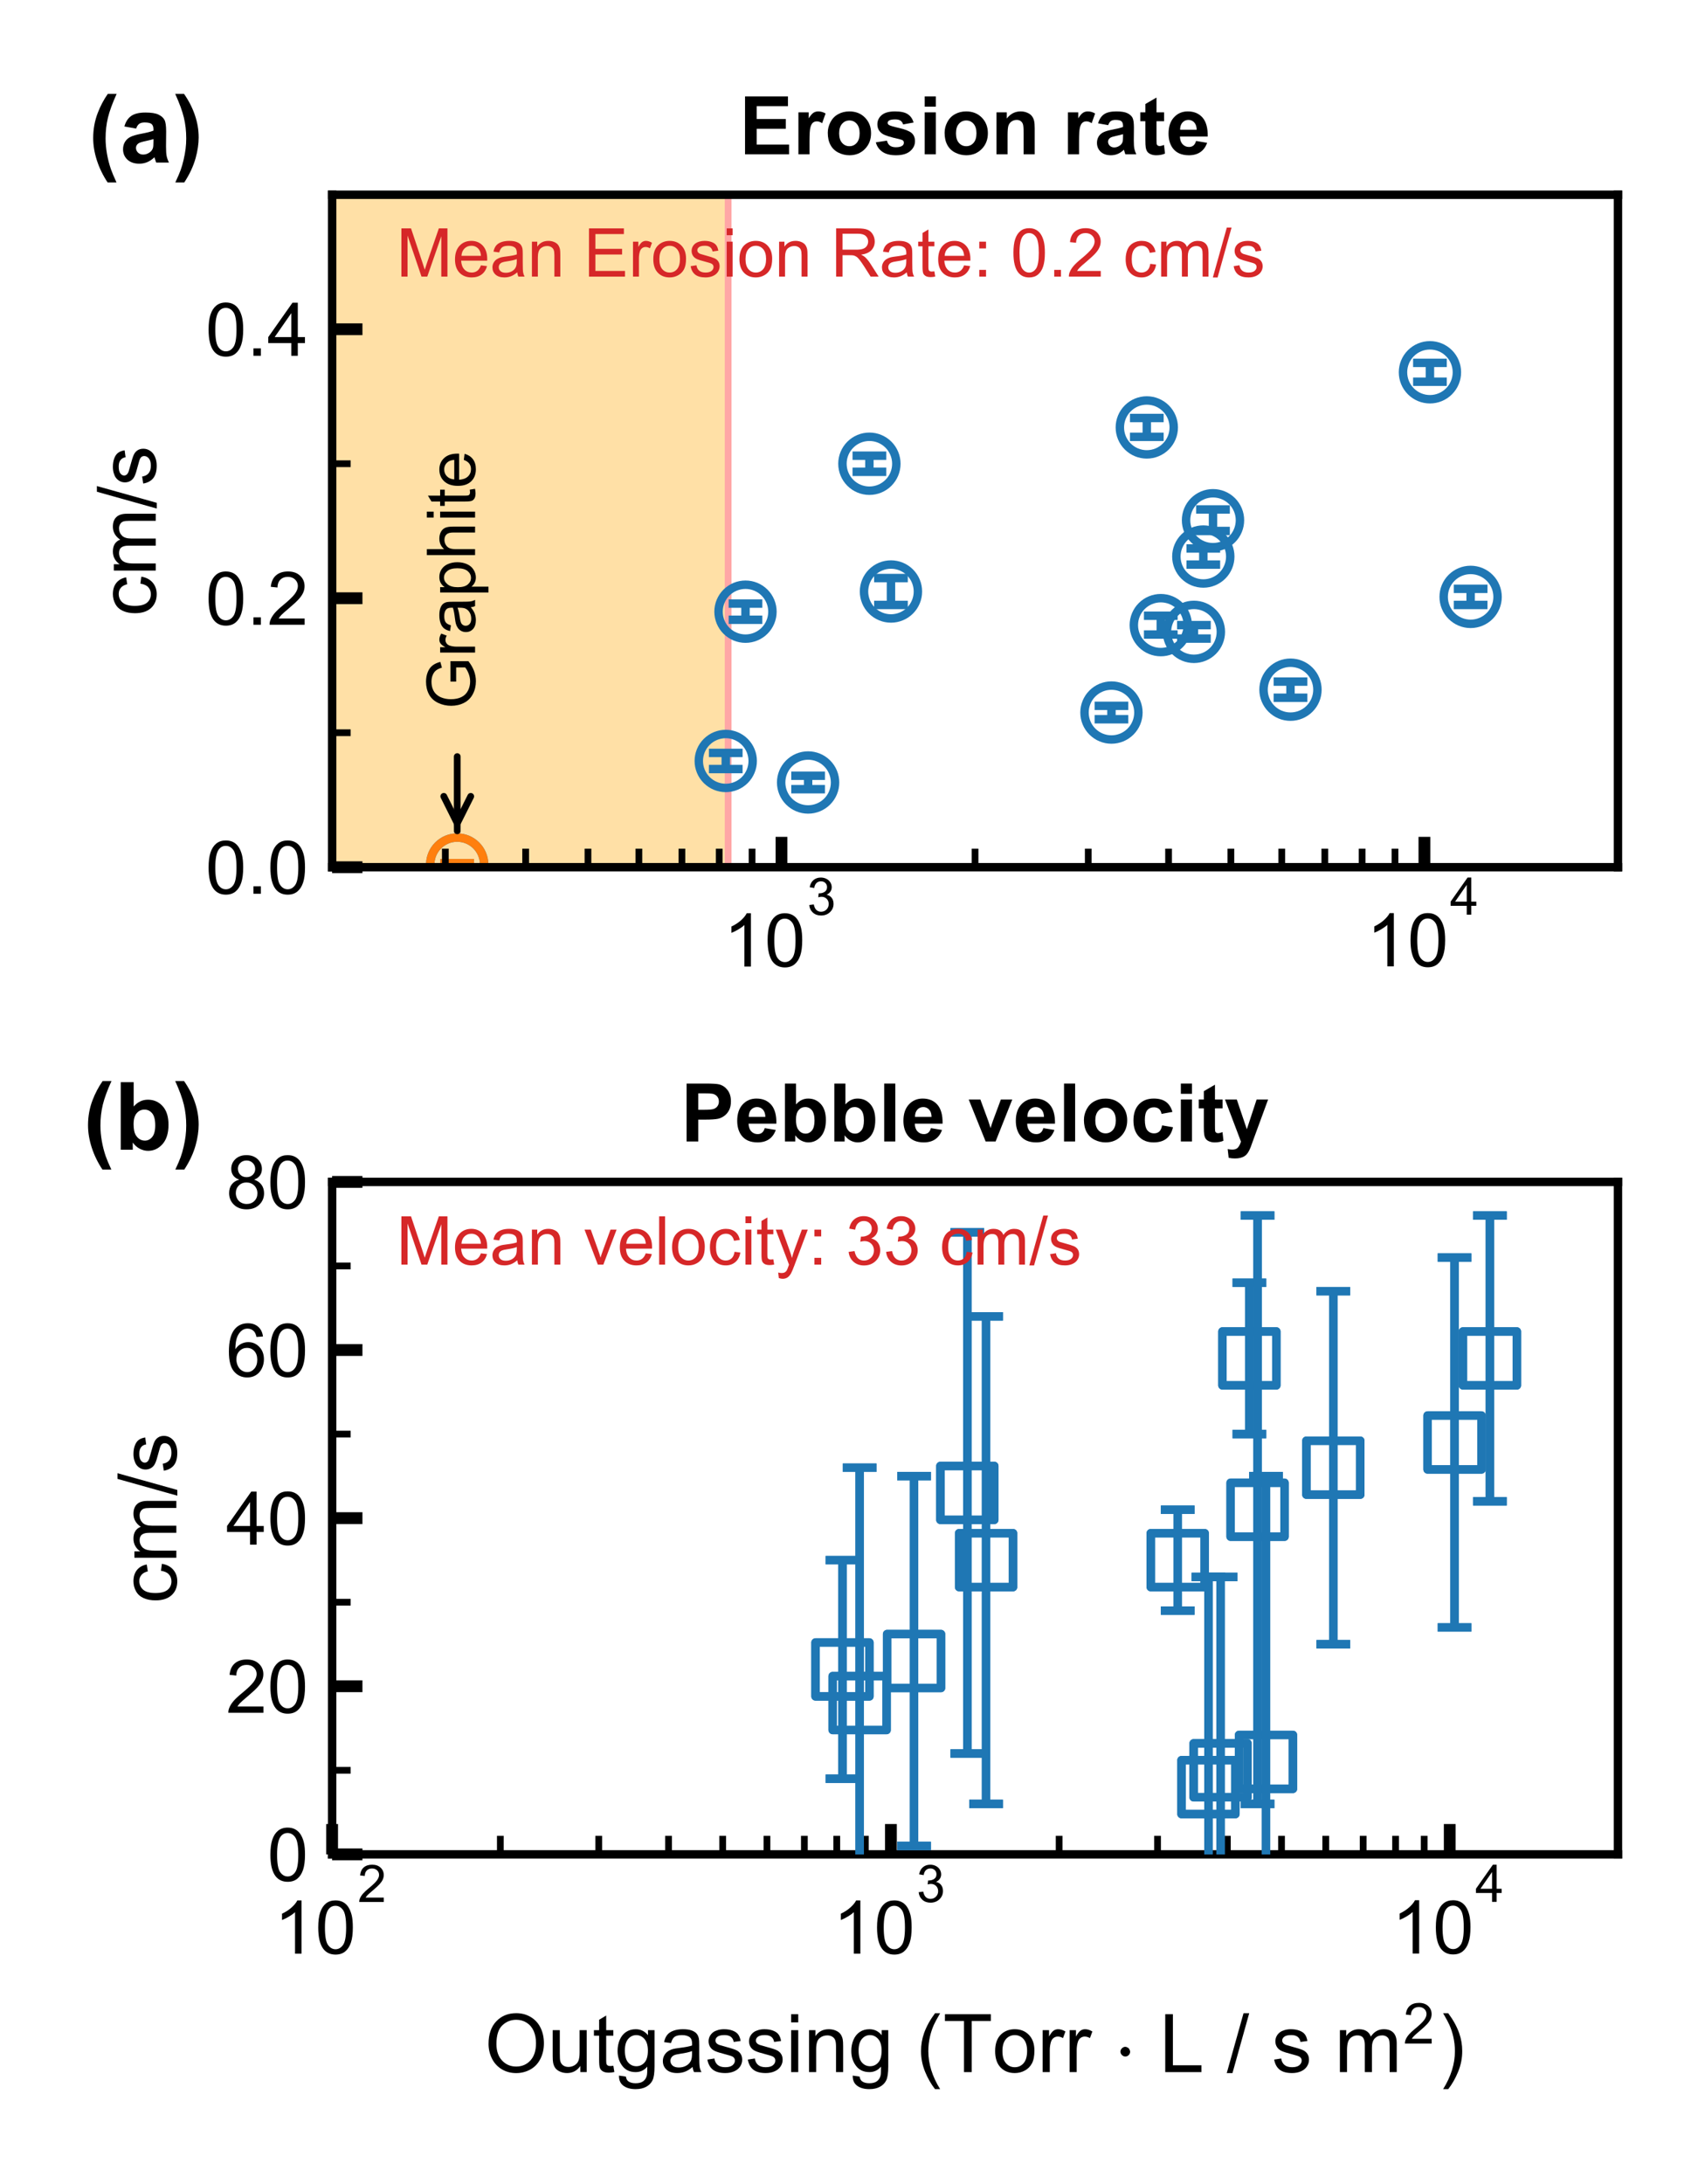 <?xml version="1.0" encoding="utf-8" standalone="no"?>
<!DOCTYPE svg PUBLIC "-//W3C//DTD SVG 1.1//EN"
  "http://www.w3.org/Graphics/SVG/1.1/DTD/svg11.dtd">
<!-- Created with matplotlib (https://matplotlib.org/) -->
<svg height="324pt" version="1.1" viewBox="0 0 252 324" width="252pt" xmlns="http://www.w3.org/2000/svg" xmlns:xlink="http://www.w3.org/1999/xlink">
 <defs>
  <style type="text/css">*{stroke-linecap:butt;stroke-linejoin:round;}</style>
 </defs>
 <g id="figure_1">
  <g id="patch_1">
   <path d="M 0 324 
L 252 324 
L 252 0 
L 0 0 
z
" style="fill:#ffffff;"/>
  </g>
  <g id="axes_1">
   <g id="patch_2">
    <path d="M 49.29 128.642 
L 240.12 128.642 
L 240.12 28.89 
L 49.29 28.89 
z
" style="fill:#ffffff;"/>
   </g>
   <g id="patch_3">
    <path clip-path="url(#p61ad092667)" d="M 49.29 128.642 
L 108.061 128.642 
L 108.061 28.89 
L 49.29 28.89 
z
" style="fill:#ffe0a6;stroke:#ffa6a6;stroke-linejoin:miter;"/>
   </g>
   <g id="LineCollection_1">
    <path clip-path="url(#p61ad092667)" d="M 164.951 106.696 
L 164.951 104.701 
" style="fill:none;stroke:#1f77b4;stroke-width:1.25;"/>
    <path clip-path="url(#p61ad092667)" d="M 172.272 94.128 
L 172.272 91.335 
" style="fill:none;stroke:#1f77b4;stroke-width:1.25;"/>
    <path clip-path="url(#p61ad092667)" d="M 170.197 64.801 
L 170.197 62.008 
" style="fill:none;stroke:#1f77b4;stroke-width:1.25;"/>
    <path clip-path="url(#p61ad092667)" d="M 180.022 78.766 
L 180.022 75.574 
" style="fill:none;stroke:#1f77b4;stroke-width:1.25;"/>
    <path clip-path="url(#p61ad092667)" d="M 191.521 103.504 
L 191.521 101.11 
" style="fill:none;stroke:#1f77b4;stroke-width:1.25;"/>
    <path clip-path="url(#p61ad092667)" d="M 177.188 94.726 
L 177.188 92.731 
" style="fill:none;stroke:#1f77b4;stroke-width:1.25;"/>
    <path clip-path="url(#p61ad092667)" d="M 218.256 89.739 
L 218.256 87.344 
" style="fill:none;stroke:#1f77b4;stroke-width:1.25;"/>
    <path clip-path="url(#p61ad092667)" d="M 212.218 56.621 
L 212.218 53.828 
" style="fill:none;stroke:#1f77b4;stroke-width:1.25;"/>
    <path clip-path="url(#p61ad092667)" d="M 178.584 83.753 
L 178.584 81.359 
" style="fill:none;stroke:#1f77b4;stroke-width:1.25;"/>
    <path clip-path="url(#p61ad092667)" d="M 129.027 69.988 
L 129.027 67.594 
" style="fill:none;stroke:#1f77b4;stroke-width:1.25;"/>
    <path clip-path="url(#p61ad092667)" d="M 110.638 91.933 
L 110.638 89.539 
" style="fill:none;stroke:#1f77b4;stroke-width:1.25;"/>
    <path clip-path="url(#p61ad092667)" d="M 132.228 89.739 
L 132.228 85.748 
" style="fill:none;stroke:#1f77b4;stroke-width:1.25;"/>
    <path clip-path="url(#p61ad092667)" d="M 119.932 117.07 
L 119.932 115.075 
" style="fill:none;stroke:#1f77b4;stroke-width:1.25;"/>
    <path clip-path="url(#p61ad092667)" d="M 107.708 114.078 
L 107.708 111.684 
" style="fill:none;stroke:#1f77b4;stroke-width:1.25;"/>
    <path clip-path="url(#p61ad092667)" d="M 67.85 128.442 
L 67.85 128.043 
" style="fill:none;stroke:#1f77b4;stroke-width:1.25;"/>
   </g>
   <g id="LineCollection_2">
    <path clip-path="url(#p61ad092667)" d="M 67.85 128.442 
L 67.85 128.043 
" style="fill:none;stroke:#ff7f0e;stroke-width:1.25;"/>
   </g>
   <g id="line2d_1">
    <defs>
     <path d="M 2.5 0 
L -2.5 -0 
" id="m19928384f1" style="stroke:#1f77b4;stroke-width:1.25;"/>
    </defs>
    <g clip-path="url(#p61ad092667)">
     <use style="fill:#1f77b4;stroke:#1f77b4;stroke-width:1.25;" x="164.951" xlink:href="#m19928384f1" y="106.696"/>
     <use style="fill:#1f77b4;stroke:#1f77b4;stroke-width:1.25;" x="172.272" xlink:href="#m19928384f1" y="94.128"/>
     <use style="fill:#1f77b4;stroke:#1f77b4;stroke-width:1.25;" x="170.197" xlink:href="#m19928384f1" y="64.801"/>
     <use style="fill:#1f77b4;stroke:#1f77b4;stroke-width:1.25;" x="180.022" xlink:href="#m19928384f1" y="78.766"/>
     <use style="fill:#1f77b4;stroke:#1f77b4;stroke-width:1.25;" x="191.521" xlink:href="#m19928384f1" y="103.504"/>
     <use style="fill:#1f77b4;stroke:#1f77b4;stroke-width:1.25;" x="177.188" xlink:href="#m19928384f1" y="94.726"/>
     <use style="fill:#1f77b4;stroke:#1f77b4;stroke-width:1.25;" x="218.256" xlink:href="#m19928384f1" y="89.739"/>
     <use style="fill:#1f77b4;stroke:#1f77b4;stroke-width:1.25;" x="212.218" xlink:href="#m19928384f1" y="56.621"/>
     <use style="fill:#1f77b4;stroke:#1f77b4;stroke-width:1.25;" x="178.584" xlink:href="#m19928384f1" y="83.753"/>
     <use style="fill:#1f77b4;stroke:#1f77b4;stroke-width:1.25;" x="129.027" xlink:href="#m19928384f1" y="69.988"/>
     <use style="fill:#1f77b4;stroke:#1f77b4;stroke-width:1.25;" x="110.638" xlink:href="#m19928384f1" y="91.933"/>
     <use style="fill:#1f77b4;stroke:#1f77b4;stroke-width:1.25;" x="132.228" xlink:href="#m19928384f1" y="89.739"/>
     <use style="fill:#1f77b4;stroke:#1f77b4;stroke-width:1.25;" x="119.932" xlink:href="#m19928384f1" y="117.07"/>
     <use style="fill:#1f77b4;stroke:#1f77b4;stroke-width:1.25;" x="107.708" xlink:href="#m19928384f1" y="114.078"/>
     <use style="fill:#1f77b4;stroke:#1f77b4;stroke-width:1.25;" x="67.85" xlink:href="#m19928384f1" y="128.442"/>
    </g>
   </g>
   <g id="line2d_2">
    <g clip-path="url(#p61ad092667)">
     <use style="fill:#1f77b4;stroke:#1f77b4;stroke-width:1.25;" x="164.951" xlink:href="#m19928384f1" y="104.701"/>
     <use style="fill:#1f77b4;stroke:#1f77b4;stroke-width:1.25;" x="172.272" xlink:href="#m19928384f1" y="91.335"/>
     <use style="fill:#1f77b4;stroke:#1f77b4;stroke-width:1.25;" x="170.197" xlink:href="#m19928384f1" y="62.008"/>
     <use style="fill:#1f77b4;stroke:#1f77b4;stroke-width:1.25;" x="180.022" xlink:href="#m19928384f1" y="75.574"/>
     <use style="fill:#1f77b4;stroke:#1f77b4;stroke-width:1.25;" x="191.521" xlink:href="#m19928384f1" y="101.11"/>
     <use style="fill:#1f77b4;stroke:#1f77b4;stroke-width:1.25;" x="177.188" xlink:href="#m19928384f1" y="92.731"/>
     <use style="fill:#1f77b4;stroke:#1f77b4;stroke-width:1.25;" x="218.256" xlink:href="#m19928384f1" y="87.344"/>
     <use style="fill:#1f77b4;stroke:#1f77b4;stroke-width:1.25;" x="212.218" xlink:href="#m19928384f1" y="53.828"/>
     <use style="fill:#1f77b4;stroke:#1f77b4;stroke-width:1.25;" x="178.584" xlink:href="#m19928384f1" y="81.359"/>
     <use style="fill:#1f77b4;stroke:#1f77b4;stroke-width:1.25;" x="129.027" xlink:href="#m19928384f1" y="67.594"/>
     <use style="fill:#1f77b4;stroke:#1f77b4;stroke-width:1.25;" x="110.638" xlink:href="#m19928384f1" y="89.539"/>
     <use style="fill:#1f77b4;stroke:#1f77b4;stroke-width:1.25;" x="132.228" xlink:href="#m19928384f1" y="85.748"/>
     <use style="fill:#1f77b4;stroke:#1f77b4;stroke-width:1.25;" x="119.932" xlink:href="#m19928384f1" y="115.075"/>
     <use style="fill:#1f77b4;stroke:#1f77b4;stroke-width:1.25;" x="107.708" xlink:href="#m19928384f1" y="111.684"/>
     <use style="fill:#1f77b4;stroke:#1f77b4;stroke-width:1.25;" x="67.85" xlink:href="#m19928384f1" y="128.043"/>
    </g>
   </g>
   <g id="line2d_3">
    <defs>
     <path d="M 2.5 0 
L -2.5 -0 
" id="mbc9aaf7733" style="stroke:#ff7f0e;stroke-width:1.25;"/>
    </defs>
    <g clip-path="url(#p61ad092667)">
     <use style="fill:#ff7f0e;stroke:#ff7f0e;stroke-width:1.25;" x="67.85" xlink:href="#mbc9aaf7733" y="128.442"/>
    </g>
   </g>
   <g id="line2d_4">
    <g clip-path="url(#p61ad092667)">
     <use style="fill:#ff7f0e;stroke:#ff7f0e;stroke-width:1.25;" x="67.85" xlink:href="#mbc9aaf7733" y="128.043"/>
    </g>
   </g>
   <g id="line2d_5">
    <defs>
     <path d="M 0 4 
C 1.061 4 2.078 3.579 2.828 2.828 
C 3.579 2.078 4 1.061 4 0 
C 4 -1.061 3.579 -2.078 2.828 -2.828 
C 2.078 -3.579 1.061 -4 0 -4 
C -1.061 -4 -2.078 -3.579 -2.828 -2.828 
C -3.579 -2.078 -4 -1.061 -4 0 
C -4 1.061 -3.579 2.078 -2.828 2.828 
C -2.078 3.579 -1.061 4 0 4 
z
" id="mbe55b7a70c" style="stroke:#1f77b4;stroke-width:1.25;"/>
    </defs>
    <g clip-path="url(#p61ad092667)">
     <use style="fill-opacity:0;stroke:#1f77b4;stroke-width:1.25;" x="164.951" xlink:href="#mbe55b7a70c" y="105.699"/>
     <use style="fill-opacity:0;stroke:#1f77b4;stroke-width:1.25;" x="172.272" xlink:href="#mbe55b7a70c" y="92.731"/>
     <use style="fill-opacity:0;stroke:#1f77b4;stroke-width:1.25;" x="170.197" xlink:href="#mbe55b7a70c" y="63.404"/>
     <use style="fill-opacity:0;stroke:#1f77b4;stroke-width:1.25;" x="180.022" xlink:href="#mbe55b7a70c" y="77.17"/>
     <use style="fill-opacity:0;stroke:#1f77b4;stroke-width:1.25;" x="191.521" xlink:href="#mbe55b7a70c" y="102.307"/>
     <use style="fill-opacity:0;stroke:#1f77b4;stroke-width:1.25;" x="177.188" xlink:href="#mbe55b7a70c" y="93.729"/>
     <use style="fill-opacity:0;stroke:#1f77b4;stroke-width:1.25;" x="218.256" xlink:href="#mbe55b7a70c" y="88.542"/>
     <use style="fill-opacity:0;stroke:#1f77b4;stroke-width:1.25;" x="212.218" xlink:href="#mbe55b7a70c" y="55.224"/>
     <use style="fill-opacity:0;stroke:#1f77b4;stroke-width:1.25;" x="178.584" xlink:href="#mbe55b7a70c" y="82.556"/>
     <use style="fill-opacity:0;stroke:#1f77b4;stroke-width:1.25;" x="129.027" xlink:href="#mbe55b7a70c" y="68.791"/>
     <use style="fill-opacity:0;stroke:#1f77b4;stroke-width:1.25;" x="110.638" xlink:href="#mbe55b7a70c" y="90.736"/>
     <use style="fill-opacity:0;stroke:#1f77b4;stroke-width:1.25;" x="132.228" xlink:href="#mbe55b7a70c" y="87.743"/>
     <use style="fill-opacity:0;stroke:#1f77b4;stroke-width:1.25;" x="119.932" xlink:href="#mbe55b7a70c" y="116.073"/>
     <use style="fill-opacity:0;stroke:#1f77b4;stroke-width:1.25;" x="107.708" xlink:href="#mbe55b7a70c" y="112.881"/>
     <use style="fill-opacity:0;stroke:#1f77b4;stroke-width:1.25;" x="67.85" xlink:href="#mbe55b7a70c" y="128.243"/>
    </g>
   </g>
   <g id="line2d_6">
    <defs>
     <path d="M 0 4 
C 1.061 4 2.078 3.579 2.828 2.828 
C 3.579 2.078 4 1.061 4 0 
C 4 -1.061 3.579 -2.078 2.828 -2.828 
C 2.078 -3.579 1.061 -4 0 -4 
C -1.061 -4 -2.078 -3.579 -2.828 -2.828 
C -3.579 -2.078 -4 -1.061 -4 0 
C -4 1.061 -3.579 2.078 -2.828 2.828 
C -2.078 3.579 -1.061 4 0 4 
z
" id="mf4272cdacb" style="stroke:#ff7f0e;stroke-width:1.25;"/>
    </defs>
    <g clip-path="url(#p61ad092667)">
     <use style="fill-opacity:0;stroke:#ff7f0e;stroke-width:1.25;" x="67.85" xlink:href="#mf4272cdacb" y="128.243"/>
    </g>
   </g>
   <g id="patch_4">
    <path d="M 49.29 128.642 
L 49.29 28.89 
" style="fill:none;stroke:#000000;stroke-linecap:square;stroke-linejoin:miter;stroke-width:1.25;"/>
   </g>
   <g id="patch_5">
    <path d="M 240.12 128.642 
L 240.12 28.89 
" style="fill:none;stroke:#000000;stroke-linecap:square;stroke-linejoin:miter;stroke-width:1.25;"/>
   </g>
   <g id="patch_6">
    <path d="M 49.29 128.642 
L 240.12 128.642 
" style="fill:none;stroke:#000000;stroke-linecap:square;stroke-linejoin:miter;stroke-width:1.25;"/>
   </g>
   <g id="patch_7">
    <path d="M 49.29 28.89 
L 240.12 28.89 
" style="fill:none;stroke:#000000;stroke-linecap:square;stroke-linejoin:miter;stroke-width:1.25;"/>
   </g>
   <g id="matplotlib.axis_1">
    <g id="xtick_1">
     <g id="line2d_7">
      <defs>
       <path d="M 0 0 
L 0 -4.5 
" id="m8c3b2e172f" style="stroke:#000000;stroke-width:1.75;"/>
      </defs>
      <g>
       <use style="stroke:#000000;stroke-width:1.75;" x="115.982" xlink:href="#m8c3b2e172f" y="128.642"/>
      </g>
     </g>
     <g id="text_1">
      <!-- $\mathdefault{10^{3}}$ -->
      <g transform="translate(107.347 143.485)scale(0.11 -0.11)">
       <defs>
        <path d="M 37.25 0 
L 28.469 0 
L 28.469 56 
Q 25.297 52.984 20.141 49.953 
Q 14.984 46.922 10.891 45.406 
L 10.891 53.906 
Q 18.266 57.375 23.781 62.297 
Q 29.297 67.234 31.594 71.875 
L 37.25 71.875 
z
" id="ArialMT-49"/>
        <path d="M 4.156 35.297 
Q 4.156 48 6.766 55.734 
Q 9.375 63.484 14.516 67.672 
Q 19.672 71.875 27.484 71.875 
Q 33.25 71.875 37.594 69.547 
Q 41.938 67.234 44.766 62.859 
Q 47.609 58.5 49.219 52.219 
Q 50.828 45.953 50.828 35.297 
Q 50.828 22.703 48.234 14.969 
Q 45.656 7.234 40.5 3 
Q 35.359 -1.219 27.484 -1.219 
Q 17.141 -1.219 11.234 6.203 
Q 4.156 15.141 4.156 35.297 
z
M 13.188 35.297 
Q 13.188 17.672 17.312 11.828 
Q 21.438 6 27.484 6 
Q 33.547 6 37.672 11.859 
Q 41.797 17.719 41.797 35.297 
Q 41.797 52.984 37.672 58.781 
Q 33.547 64.594 27.391 64.594 
Q 21.344 64.594 17.719 59.469 
Q 13.188 52.938 13.188 35.297 
z
" id="ArialMT-48"/>
        <path d="M 4.203 18.891 
L 12.984 20.062 
Q 14.5 12.594 18.141 9.297 
Q 21.781 6 27 6 
Q 33.203 6 37.469 10.297 
Q 41.75 14.594 41.75 20.953 
Q 41.75 27 37.797 30.922 
Q 33.844 34.859 27.734 34.859 
Q 25.25 34.859 21.531 33.891 
L 22.516 41.609 
Q 23.391 41.5 23.922 41.5 
Q 29.547 41.5 34.031 44.422 
Q 38.531 47.359 38.531 53.469 
Q 38.531 58.297 35.25 61.469 
Q 31.984 64.656 26.812 64.656 
Q 21.688 64.656 18.266 61.422 
Q 14.844 58.203 13.875 51.766 
L 5.078 53.328 
Q 6.688 62.156 12.391 67.016 
Q 18.109 71.875 26.609 71.875 
Q 32.469 71.875 37.391 69.359 
Q 42.328 66.844 44.938 62.5 
Q 47.562 58.156 47.562 53.266 
Q 47.562 48.641 45.062 44.828 
Q 42.578 41.016 37.703 38.766 
Q 44.047 37.312 47.562 32.688 
Q 51.078 28.078 51.078 21.141 
Q 51.078 11.766 44.234 5.25 
Q 37.406 -1.266 26.953 -1.266 
Q 17.531 -1.266 11.297 4.344 
Q 5.078 9.969 4.203 18.891 
z
" id="ArialMT-51"/>
       </defs>
       <use transform="translate(0 0.994)" xlink:href="#ArialMT-49"/>
       <use transform="translate(55.615 0.994)" xlink:href="#ArialMT-48"/>
       <use transform="translate(112.973 70.688)scale(0.7)" xlink:href="#ArialMT-51"/>
      </g>
     </g>
    </g>
    <g id="xtick_2">
     <g id="line2d_8">
      <g>
       <use style="stroke:#000000;stroke-width:1.75;" x="211.397" xlink:href="#m8c3b2e172f" y="128.642"/>
      </g>
     </g>
     <g id="text_2">
      <!-- $\mathdefault{10^{4}}$ -->
      <g transform="translate(202.762 143.375)scale(0.11 -0.11)">
       <defs>
        <path d="M 32.328 0 
L 32.328 17.141 
L 1.266 17.141 
L 1.266 25.203 
L 33.938 71.578 
L 41.109 71.578 
L 41.109 25.203 
L 50.781 25.203 
L 50.781 17.141 
L 41.109 17.141 
L 41.109 0 
z
M 32.328 25.203 
L 32.328 57.469 
L 9.906 25.203 
z
" id="ArialMT-52"/>
       </defs>
       <use transform="translate(0 0.202)" xlink:href="#ArialMT-49"/>
       <use transform="translate(55.615 0.202)" xlink:href="#ArialMT-48"/>
       <use transform="translate(112.973 69.895)scale(0.7)" xlink:href="#ArialMT-52"/>
      </g>
     </g>
    </g>
    <g id="xtick_3">
     <g id="line2d_9">
      <defs>
       <path d="M 0 0 
L 0 -2.75 
" id="mac60a66efa" style="stroke:#000000;"/>
      </defs>
      <g>
       <use style="stroke:#000000;" x="49.29" xlink:href="#mac60a66efa" y="128.642"/>
      </g>
     </g>
    </g>
    <g id="xtick_4">
     <g id="line2d_10">
      <g>
       <use style="stroke:#000000;" x="66.092" xlink:href="#mac60a66efa" y="128.642"/>
      </g>
     </g>
    </g>
    <g id="xtick_5">
     <g id="line2d_11">
      <g>
       <use style="stroke:#000000;" x="78.013" xlink:href="#mac60a66efa" y="128.642"/>
      </g>
     </g>
    </g>
    <g id="xtick_6">
     <g id="line2d_12">
      <g>
       <use style="stroke:#000000;" x="87.259" xlink:href="#mac60a66efa" y="128.642"/>
      </g>
     </g>
    </g>
    <g id="xtick_7">
     <g id="line2d_13">
      <g>
       <use style="stroke:#000000;" x="94.815" xlink:href="#mac60a66efa" y="128.642"/>
      </g>
     </g>
    </g>
    <g id="xtick_8">
     <g id="line2d_14">
      <g>
       <use style="stroke:#000000;" x="101.202" xlink:href="#mac60a66efa" y="128.642"/>
      </g>
     </g>
    </g>
    <g id="xtick_9">
     <g id="line2d_15">
      <g>
       <use style="stroke:#000000;" x="106.736" xlink:href="#mac60a66efa" y="128.642"/>
      </g>
     </g>
    </g>
    <g id="xtick_10">
     <g id="line2d_16">
      <g>
       <use style="stroke:#000000;" x="111.616" xlink:href="#mac60a66efa" y="128.642"/>
      </g>
     </g>
    </g>
    <g id="xtick_11">
     <g id="line2d_17">
      <g>
       <use style="stroke:#000000;" x="144.705" xlink:href="#mac60a66efa" y="128.642"/>
      </g>
     </g>
    </g>
    <g id="xtick_12">
     <g id="line2d_18">
      <g>
       <use style="stroke:#000000;" x="161.507" xlink:href="#mac60a66efa" y="128.642"/>
      </g>
     </g>
    </g>
    <g id="xtick_13">
     <g id="line2d_19">
      <g>
       <use style="stroke:#000000;" x="173.428" xlink:href="#mac60a66efa" y="128.642"/>
      </g>
     </g>
    </g>
    <g id="xtick_14">
     <g id="line2d_20">
      <g>
       <use style="stroke:#000000;" x="182.674" xlink:href="#mac60a66efa" y="128.642"/>
      </g>
     </g>
    </g>
    <g id="xtick_15">
     <g id="line2d_21">
      <g>
       <use style="stroke:#000000;" x="190.23" xlink:href="#mac60a66efa" y="128.642"/>
      </g>
     </g>
    </g>
    <g id="xtick_16">
     <g id="line2d_22">
      <g>
       <use style="stroke:#000000;" x="196.617" xlink:href="#mac60a66efa" y="128.642"/>
      </g>
     </g>
    </g>
    <g id="xtick_17">
     <g id="line2d_23">
      <g>
       <use style="stroke:#000000;" x="202.151" xlink:href="#mac60a66efa" y="128.642"/>
      </g>
     </g>
    </g>
    <g id="xtick_18">
     <g id="line2d_24">
      <g>
       <use style="stroke:#000000;" x="207.031" xlink:href="#mac60a66efa" y="128.642"/>
      </g>
     </g>
    </g>
    <g id="xtick_19">
     <g id="line2d_25">
      <g>
       <use style="stroke:#000000;" x="240.12" xlink:href="#mac60a66efa" y="128.642"/>
      </g>
     </g>
    </g>
   </g>
   <g id="matplotlib.axis_2">
    <g id="ytick_1">
     <g id="line2d_26">
      <defs>
       <path d="M 0 0 
L 4.5 0 
" id="md2c6d92a69" style="stroke:#000000;stroke-width:1.75;"/>
      </defs>
      <g>
       <use style="stroke:#000000;stroke-width:1.75;" x="49.29" xlink:href="#md2c6d92a69" y="128.642"/>
      </g>
     </g>
     <g id="text_3">
      <!-- 0.0 -->
      <g transform="translate(30.5 132.578)scale(0.11 -0.11)">
       <defs>
        <path d="M 9.078 0 
L 9.078 10.016 
L 19.094 10.016 
L 19.094 0 
z
" id="ArialMT-46"/>
       </defs>
       <use xlink:href="#ArialMT-48"/>
       <use x="55.615" xlink:href="#ArialMT-46"/>
       <use x="83.398" xlink:href="#ArialMT-48"/>
      </g>
     </g>
    </g>
    <g id="ytick_2">
     <g id="line2d_27">
      <g>
       <use style="stroke:#000000;stroke-width:1.75;" x="49.29" xlink:href="#md2c6d92a69" y="88.741"/>
      </g>
     </g>
     <g id="text_4">
      <!-- 0.2 -->
      <g transform="translate(30.5 92.678)scale(0.11 -0.11)">
       <defs>
        <path d="M 50.344 8.453 
L 50.344 0 
L 3.031 0 
Q 2.938 3.172 4.047 6.109 
Q 5.859 10.938 9.828 15.625 
Q 13.812 20.312 21.344 26.469 
Q 33.016 36.031 37.109 41.625 
Q 41.219 47.219 41.219 52.203 
Q 41.219 57.422 37.469 61 
Q 33.734 64.594 27.734 64.594 
Q 21.391 64.594 17.578 60.781 
Q 13.766 56.984 13.719 50.25 
L 4.688 51.172 
Q 5.609 61.281 11.656 66.578 
Q 17.719 71.875 27.938 71.875 
Q 38.234 71.875 44.234 66.156 
Q 50.25 60.453 50.25 52 
Q 50.25 47.703 48.484 43.547 
Q 46.734 39.406 42.656 34.812 
Q 38.578 30.219 29.109 22.219 
Q 21.188 15.578 18.938 13.203 
Q 16.703 10.844 15.234 8.453 
z
" id="ArialMT-50"/>
       </defs>
       <use xlink:href="#ArialMT-48"/>
       <use x="55.615" xlink:href="#ArialMT-46"/>
       <use x="83.398" xlink:href="#ArialMT-50"/>
      </g>
     </g>
    </g>
    <g id="ytick_3">
     <g id="line2d_28">
      <g>
       <use style="stroke:#000000;stroke-width:1.75;" x="49.29" xlink:href="#md2c6d92a69" y="48.84"/>
      </g>
     </g>
     <g id="text_5">
      <!-- 0.4 -->
      <g transform="translate(30.5 52.777)scale(0.11 -0.11)">
       <use xlink:href="#ArialMT-48"/>
       <use x="55.615" xlink:href="#ArialMT-46"/>
       <use x="83.398" xlink:href="#ArialMT-52"/>
      </g>
     </g>
    </g>
    <g id="ytick_4">
     <g id="line2d_29">
      <defs>
       <path d="M 0 0 
L 2.75 0 
" id="mbab0375caf" style="stroke:#000000;"/>
      </defs>
      <g>
       <use style="stroke:#000000;" x="49.29" xlink:href="#mbab0375caf" y="108.691"/>
      </g>
     </g>
    </g>
    <g id="ytick_5">
     <g id="line2d_30">
      <g>
       <use style="stroke:#000000;" x="49.29" xlink:href="#mbab0375caf" y="68.791"/>
      </g>
     </g>
    </g>
    <g id="ytick_6">
     <g id="line2d_31">
      <g>
       <use style="stroke:#000000;" x="49.29" xlink:href="#mbab0375caf" y="28.89"/>
      </g>
     </g>
    </g>
    <g id="text_6">
     <!-- cm/s -->
     <g transform="translate(23.115 91.431)rotate(-90)scale(0.12 -0.12)">
      <defs>
       <path d="M 40.438 19 
L 49.078 17.875 
Q 47.656 8.938 41.812 3.875 
Q 35.984 -1.172 27.484 -1.172 
Q 16.844 -1.172 10.375 5.781 
Q 3.906 12.75 3.906 25.734 
Q 3.906 34.125 6.688 40.422 
Q 9.469 46.734 15.156 49.875 
Q 20.844 53.031 27.547 53.031 
Q 35.984 53.031 41.359 48.75 
Q 46.734 44.484 48.25 36.625 
L 39.703 35.297 
Q 38.484 40.531 35.375 43.156 
Q 32.281 45.797 27.875 45.797 
Q 21.234 45.797 17.078 41.031 
Q 12.938 36.281 12.938 25.984 
Q 12.938 15.531 16.938 10.797 
Q 20.953 6.062 27.391 6.062 
Q 32.562 6.062 36.031 9.234 
Q 39.5 12.406 40.438 19 
z
" id="ArialMT-99"/>
       <path d="M 6.594 0 
L 6.594 51.859 
L 14.453 51.859 
L 14.453 44.578 
Q 16.891 48.391 20.938 50.703 
Q 25 53.031 30.172 53.031 
Q 35.938 53.031 39.625 50.641 
Q 43.312 48.25 44.828 43.953 
Q 50.984 53.031 60.844 53.031 
Q 68.562 53.031 72.703 48.75 
Q 76.859 44.484 76.859 35.594 
L 76.859 0 
L 68.109 0 
L 68.109 32.672 
Q 68.109 37.938 67.25 40.25 
Q 66.406 42.578 64.156 43.984 
Q 61.922 45.406 58.891 45.406 
Q 53.422 45.406 49.797 41.766 
Q 46.188 38.141 46.188 30.125 
L 46.188 0 
L 37.406 0 
L 37.406 33.688 
Q 37.406 39.547 35.25 42.469 
Q 33.109 45.406 28.219 45.406 
Q 24.516 45.406 21.359 43.453 
Q 18.219 41.5 16.797 37.734 
Q 15.375 33.984 15.375 26.906 
L 15.375 0 
z
" id="ArialMT-109"/>
       <path d="M 0 -1.219 
L 20.75 72.797 
L 27.781 72.797 
L 7.078 -1.219 
z
" id="ArialMT-47"/>
       <path d="M 3.078 15.484 
L 11.766 16.844 
Q 12.5 11.625 15.844 8.844 
Q 19.188 6.062 25.203 6.062 
Q 31.25 6.062 34.172 8.516 
Q 37.109 10.984 37.109 14.312 
Q 37.109 17.281 34.516 19 
Q 32.719 20.172 25.531 21.969 
Q 15.875 24.422 12.141 26.203 
Q 8.406 27.984 6.469 31.125 
Q 4.547 34.281 4.547 38.094 
Q 4.547 41.547 6.125 44.5 
Q 7.719 47.469 10.453 49.422 
Q 12.5 50.922 16.031 51.969 
Q 19.578 53.031 23.641 53.031 
Q 29.734 53.031 34.344 51.266 
Q 38.969 49.516 41.156 46.5 
Q 43.359 43.5 44.188 38.484 
L 35.594 37.312 
Q 35.016 41.312 32.203 43.547 
Q 29.391 45.797 24.266 45.797 
Q 18.219 45.797 15.625 43.797 
Q 13.031 41.797 13.031 39.109 
Q 13.031 37.406 14.109 36.031 
Q 15.188 34.625 17.484 33.688 
Q 18.797 33.203 25.25 31.453 
Q 34.578 28.953 38.25 27.359 
Q 41.938 25.781 44.031 22.75 
Q 46.141 19.734 46.141 15.234 
Q 46.141 10.844 43.578 6.953 
Q 41.016 3.078 36.172 0.953 
Q 31.344 -1.172 25.25 -1.172 
Q 15.141 -1.172 9.844 3.031 
Q 4.547 7.234 3.078 15.484 
z
" id="ArialMT-115"/>
      </defs>
      <use xlink:href="#ArialMT-99"/>
      <use x="50" xlink:href="#ArialMT-109"/>
      <use x="133.301" xlink:href="#ArialMT-47"/>
      <use x="161.084" xlink:href="#ArialMT-115"/>
     </g>
    </g>
   </g>
   <g id="text_7">
    <!-- Mean Erosion Rate: 0.2 cm/s -->
    <g style="fill:#d62728;" transform="translate(58.831 41.035)scale(0.1 -0.1)">
     <defs>
      <path d="M 7.422 0 
L 7.422 71.578 
L 21.688 71.578 
L 38.625 20.906 
Q 40.969 13.812 42.047 10.297 
Q 43.266 14.203 45.844 21.781 
L 62.984 71.578 
L 75.734 71.578 
L 75.734 0 
L 66.609 0 
L 66.609 59.906 
L 45.797 0 
L 37.25 0 
L 16.547 60.938 
L 16.547 0 
z
" id="ArialMT-77"/>
      <path d="M 42.094 16.703 
L 51.172 15.578 
Q 49.031 7.625 43.219 3.219 
Q 37.406 -1.172 28.375 -1.172 
Q 17 -1.172 10.328 5.828 
Q 3.656 12.844 3.656 25.484 
Q 3.656 38.578 10.391 45.797 
Q 17.141 53.031 27.875 53.031 
Q 38.281 53.031 44.875 45.953 
Q 51.469 38.875 51.469 26.031 
Q 51.469 25.25 51.422 23.688 
L 12.75 23.688 
Q 13.234 15.141 17.578 10.594 
Q 21.922 6.062 28.422 6.062 
Q 33.25 6.062 36.672 8.594 
Q 40.094 11.141 42.094 16.703 
z
M 13.234 30.906 
L 42.188 30.906 
Q 41.609 37.453 38.875 40.719 
Q 34.672 45.797 27.984 45.797 
Q 21.922 45.797 17.797 41.75 
Q 13.672 37.703 13.234 30.906 
z
" id="ArialMT-101"/>
      <path d="M 40.438 6.391 
Q 35.547 2.25 31.031 0.531 
Q 26.516 -1.172 21.344 -1.172 
Q 12.797 -1.172 8.203 3 
Q 3.609 7.172 3.609 13.672 
Q 3.609 17.484 5.344 20.625 
Q 7.078 23.781 9.891 25.688 
Q 12.703 27.594 16.219 28.562 
Q 18.797 29.25 24.031 29.891 
Q 34.672 31.156 39.703 32.906 
Q 39.75 34.719 39.75 35.203 
Q 39.75 40.578 37.25 42.781 
Q 33.891 45.75 27.25 45.75 
Q 21.047 45.75 18.094 43.578 
Q 15.141 41.406 13.719 35.891 
L 5.125 37.062 
Q 6.297 42.578 8.984 45.969 
Q 11.672 49.359 16.75 51.188 
Q 21.828 53.031 28.516 53.031 
Q 35.156 53.031 39.297 51.469 
Q 43.453 49.906 45.406 47.531 
Q 47.359 45.172 48.141 41.547 
Q 48.578 39.312 48.578 33.453 
L 48.578 21.734 
Q 48.578 9.469 49.141 6.219 
Q 49.703 2.984 51.375 0 
L 42.188 0 
Q 40.828 2.734 40.438 6.391 
z
M 39.703 26.031 
Q 34.906 24.078 25.344 22.703 
Q 19.922 21.922 17.672 20.938 
Q 15.438 19.969 14.203 18.094 
Q 12.984 16.219 12.984 13.922 
Q 12.984 10.406 15.641 8.062 
Q 18.312 5.719 23.438 5.719 
Q 28.516 5.719 32.469 7.938 
Q 36.422 10.156 38.281 14.016 
Q 39.703 17 39.703 22.797 
z
" id="ArialMT-97"/>
      <path d="M 6.594 0 
L 6.594 51.859 
L 14.5 51.859 
L 14.5 44.484 
Q 20.219 53.031 31 53.031 
Q 35.688 53.031 39.625 51.344 
Q 43.562 49.656 45.516 46.922 
Q 47.469 44.188 48.25 40.438 
Q 48.734 37.984 48.734 31.891 
L 48.734 0 
L 39.938 0 
L 39.938 31.547 
Q 39.938 36.922 38.906 39.578 
Q 37.891 42.234 35.281 43.812 
Q 32.672 45.406 29.156 45.406 
Q 23.531 45.406 19.453 41.844 
Q 15.375 38.281 15.375 28.328 
L 15.375 0 
z
" id="ArialMT-110"/>
      <path id="ArialMT-32"/>
      <path d="M 7.906 0 
L 7.906 71.578 
L 59.672 71.578 
L 59.672 63.141 
L 17.391 63.141 
L 17.391 41.219 
L 56.984 41.219 
L 56.984 32.812 
L 17.391 32.812 
L 17.391 8.453 
L 61.328 8.453 
L 61.328 0 
z
" id="ArialMT-69"/>
      <path d="M 6.5 0 
L 6.5 51.859 
L 14.406 51.859 
L 14.406 44 
Q 17.438 49.516 20 51.266 
Q 22.562 53.031 25.641 53.031 
Q 30.078 53.031 34.672 50.203 
L 31.641 42.047 
Q 28.422 43.953 25.203 43.953 
Q 22.312 43.953 20.016 42.219 
Q 17.719 40.484 16.75 37.406 
Q 15.281 32.719 15.281 27.156 
L 15.281 0 
z
" id="ArialMT-114"/>
      <path d="M 3.328 25.922 
Q 3.328 40.328 11.328 47.266 
Q 18.016 53.031 27.641 53.031 
Q 38.328 53.031 45.109 46.016 
Q 51.906 39.016 51.906 26.656 
Q 51.906 16.656 48.906 10.906 
Q 45.906 5.172 40.156 2 
Q 34.422 -1.172 27.641 -1.172 
Q 16.75 -1.172 10.031 5.812 
Q 3.328 12.797 3.328 25.922 
z
M 12.359 25.922 
Q 12.359 15.969 16.703 11.016 
Q 21.047 6.062 27.641 6.062 
Q 34.188 6.062 38.531 11.031 
Q 42.875 16.016 42.875 26.219 
Q 42.875 35.844 38.5 40.797 
Q 34.125 45.75 27.641 45.75 
Q 21.047 45.75 16.703 40.812 
Q 12.359 35.891 12.359 25.922 
z
" id="ArialMT-111"/>
      <path d="M 6.641 61.469 
L 6.641 71.578 
L 15.438 71.578 
L 15.438 61.469 
z
M 6.641 0 
L 6.641 51.859 
L 15.438 51.859 
L 15.438 0 
z
" id="ArialMT-105"/>
      <path d="M 7.859 0 
L 7.859 71.578 
L 39.594 71.578 
Q 49.172 71.578 54.141 69.641 
Q 59.125 67.719 62.109 62.828 
Q 65.094 57.953 65.094 52.047 
Q 65.094 44.438 60.156 39.203 
Q 55.219 33.984 44.922 32.562 
Q 48.688 30.766 50.641 29 
Q 54.781 25.203 58.5 19.484 
L 70.953 0 
L 59.031 0 
L 49.562 14.891 
Q 45.406 21.344 42.719 24.75 
Q 40.047 28.172 37.922 29.531 
Q 35.797 30.906 33.594 31.453 
Q 31.984 31.781 28.328 31.781 
L 17.328 31.781 
L 17.328 0 
z
M 17.328 39.984 
L 37.703 39.984 
Q 44.188 39.984 47.844 41.328 
Q 51.516 42.672 53.422 45.625 
Q 55.328 48.578 55.328 52.047 
Q 55.328 57.125 51.641 60.391 
Q 47.953 63.672 39.984 63.672 
L 17.328 63.672 
z
" id="ArialMT-82"/>
      <path d="M 25.781 7.859 
L 27.047 0.094 
Q 23.344 -0.688 20.406 -0.688 
Q 15.625 -0.688 12.984 0.828 
Q 10.359 2.344 9.281 4.812 
Q 8.203 7.281 8.203 15.188 
L 8.203 45.016 
L 1.766 45.016 
L 1.766 51.859 
L 8.203 51.859 
L 8.203 64.703 
L 16.938 69.969 
L 16.938 51.859 
L 25.781 51.859 
L 25.781 45.016 
L 16.938 45.016 
L 16.938 14.703 
Q 16.938 10.938 17.406 9.859 
Q 17.875 8.797 18.922 8.156 
Q 19.969 7.516 21.922 7.516 
Q 23.391 7.516 25.781 7.859 
z
" id="ArialMT-116"/>
      <path d="M 9.031 41.844 
L 9.031 51.859 
L 19.047 51.859 
L 19.047 41.844 
z
M 9.031 0 
L 9.031 10.016 
L 19.047 10.016 
L 19.047 0 
z
" id="ArialMT-58"/>
     </defs>
     <use xlink:href="#ArialMT-77"/>
     <use x="83.301" xlink:href="#ArialMT-101"/>
     <use x="138.916" xlink:href="#ArialMT-97"/>
     <use x="194.531" xlink:href="#ArialMT-110"/>
     <use x="250.146" xlink:href="#ArialMT-32"/>
     <use x="277.93" xlink:href="#ArialMT-69"/>
     <use x="344.629" xlink:href="#ArialMT-114"/>
     <use x="377.93" xlink:href="#ArialMT-111"/>
     <use x="433.545" xlink:href="#ArialMT-115"/>
     <use x="483.545" xlink:href="#ArialMT-105"/>
     <use x="505.762" xlink:href="#ArialMT-111"/>
     <use x="561.377" xlink:href="#ArialMT-110"/>
     <use x="616.992" xlink:href="#ArialMT-32"/>
     <use x="644.775" xlink:href="#ArialMT-82"/>
     <use x="716.992" xlink:href="#ArialMT-97"/>
     <use x="772.607" xlink:href="#ArialMT-116"/>
     <use x="800.391" xlink:href="#ArialMT-101"/>
     <use x="856.006" xlink:href="#ArialMT-58"/>
     <use x="883.789" xlink:href="#ArialMT-32"/>
     <use x="911.572" xlink:href="#ArialMT-48"/>
     <use x="967.188" xlink:href="#ArialMT-46"/>
     <use x="994.971" xlink:href="#ArialMT-50"/>
     <use x="1050.586" xlink:href="#ArialMT-32"/>
     <use x="1078.369" xlink:href="#ArialMT-99"/>
     <use x="1128.369" xlink:href="#ArialMT-109"/>
     <use x="1211.67" xlink:href="#ArialMT-47"/>
     <use x="1239.453" xlink:href="#ArialMT-115"/>
    </g>
   </g>
   <g id="text_8">
    <!-- (a) -->
    <g transform="translate(13.099 24.119)scale(0.14 -0.14)">
     <defs>
      <path d="M 29.938 -21.047 
L 20.516 -21.047 
Q 13.031 -9.766 9.125 2.391 
Q 5.219 14.547 5.219 25.922 
Q 5.219 40.047 10.062 52.641 
Q 14.266 63.578 20.703 72.797 
L 30.078 72.797 
Q 23.391 58.016 20.875 47.625 
Q 18.359 37.25 18.359 25.641 
Q 18.359 17.625 19.844 9.219 
Q 21.344 0.828 23.922 -6.734 
Q 25.641 -11.719 29.938 -21.047 
z
" id="Arial-BoldMT-40"/>
      <path d="M 17.438 36.031 
L 4.984 38.281 
Q 7.078 45.797 12.203 49.406 
Q 17.328 53.031 27.438 53.031 
Q 36.625 53.031 41.109 50.859 
Q 45.609 48.688 47.438 45.344 
Q 49.266 42 49.266 33.062 
L 49.125 17.047 
Q 49.125 10.203 49.781 6.953 
Q 50.438 3.719 52.25 0 
L 38.672 0 
Q 38.141 1.375 37.359 4.047 
Q 37.016 5.281 36.859 5.672 
Q 33.344 2.25 29.344 0.531 
Q 25.344 -1.172 20.797 -1.172 
Q 12.797 -1.172 8.172 3.172 
Q 3.562 7.516 3.562 14.156 
Q 3.562 18.562 5.656 22 
Q 7.766 25.438 11.547 27.266 
Q 15.328 29.109 22.469 30.469 
Q 32.078 32.281 35.797 33.844 
L 35.797 35.203 
Q 35.797 39.156 33.844 40.844 
Q 31.891 42.531 26.469 42.531 
Q 22.797 42.531 20.75 41.094 
Q 18.703 39.656 17.438 36.031 
z
M 35.797 24.906 
Q 33.156 24.031 27.438 22.797 
Q 21.734 21.578 19.969 20.406 
Q 17.281 18.5 17.281 15.578 
Q 17.281 12.703 19.422 10.594 
Q 21.578 8.5 24.906 8.5 
Q 28.609 8.5 31.984 10.938 
Q 34.469 12.797 35.25 15.484 
Q 35.797 17.234 35.797 22.172 
z
" id="Arial-BoldMT-97"/>
      <path d="M 3.375 -21.047 
Q 7.422 -12.359 9.078 -7.719 
Q 10.75 -3.078 12.156 2.969 
Q 13.578 9.031 14.25 14.469 
Q 14.938 19.922 14.938 25.641 
Q 14.938 37.25 12.453 47.625 
Q 9.969 58.016 3.266 72.797 
L 12.594 72.797 
Q 19.969 62.312 24.047 50.531 
Q 28.125 38.766 28.125 26.656 
Q 28.125 16.453 24.906 4.781 
Q 21.234 -8.297 12.844 -21.047 
z
" id="Arial-BoldMT-41"/>
     </defs>
     <use xlink:href="#Arial-BoldMT-40"/>
     <use x="33.301" xlink:href="#Arial-BoldMT-97"/>
     <use x="88.916" xlink:href="#Arial-BoldMT-41"/>
    </g>
   </g>
   <g id="text_9">
    <!-- Erosion rate -->
    <g transform="translate(109.697 22.89)scale(0.12 -0.12)">
     <defs>
      <path d="M 7.281 0 
L 7.281 71.578 
L 60.359 71.578 
L 60.359 59.469 
L 21.734 59.469 
L 21.734 43.609 
L 57.672 43.609 
L 57.672 31.547 
L 21.734 31.547 
L 21.734 12.062 
L 61.719 12.062 
L 61.719 0 
z
" id="Arial-BoldMT-69"/>
      <path d="M 20.312 0 
L 6.594 0 
L 6.594 51.859 
L 19.344 51.859 
L 19.344 44.484 
Q 22.609 49.703 25.219 51.359 
Q 27.828 53.031 31.156 53.031 
Q 35.844 53.031 40.188 50.438 
L 35.938 38.484 
Q 32.469 40.719 29.5 40.719 
Q 26.609 40.719 24.609 39.125 
Q 22.609 37.547 21.453 33.391 
Q 20.312 29.25 20.312 16.016 
z
" id="Arial-BoldMT-114"/>
      <path d="M 4 26.656 
Q 4 33.5 7.375 39.891 
Q 10.75 46.297 16.922 49.656 
Q 23.094 53.031 30.719 53.031 
Q 42.484 53.031 50 45.391 
Q 57.516 37.75 57.516 26.078 
Q 57.516 14.312 49.922 6.562 
Q 42.328 -1.172 30.812 -1.172 
Q 23.688 -1.172 17.219 2.047 
Q 10.75 5.281 7.375 11.5 
Q 4 17.719 4 26.656 
z
M 18.062 25.922 
Q 18.062 18.219 21.719 14.109 
Q 25.391 10.016 30.766 10.016 
Q 36.141 10.016 39.766 14.109 
Q 43.406 18.219 43.406 26.031 
Q 43.406 33.641 39.766 37.734 
Q 36.141 41.844 30.766 41.844 
Q 25.391 41.844 21.719 37.734 
Q 18.062 33.641 18.062 25.922 
z
" id="Arial-BoldMT-111"/>
      <path d="M 2.344 14.797 
L 16.109 16.891 
Q 17 12.891 19.672 10.812 
Q 22.359 8.734 27.203 8.734 
Q 32.516 8.734 35.203 10.688 
Q 37.016 12.062 37.016 14.359 
Q 37.016 15.922 36.031 16.938 
Q 35.016 17.922 31.453 18.75 
Q 14.844 22.406 10.406 25.438 
Q 4.25 29.641 4.25 37.109 
Q 4.25 43.844 9.562 48.438 
Q 14.891 53.031 26.078 53.031 
Q 36.719 53.031 41.891 49.562 
Q 47.078 46.094 49.031 39.312 
L 36.078 36.922 
Q 35.25 39.938 32.922 41.547 
Q 30.609 43.172 26.312 43.172 
Q 20.906 43.172 18.562 41.656 
Q 17 40.578 17 38.875 
Q 17 37.406 18.359 36.375 
Q 20.219 35.016 31.172 32.516 
Q 42.141 30.031 46.484 26.422 
Q 50.781 22.75 50.781 16.219 
Q 50.781 9.078 44.828 3.953 
Q 38.875 -1.172 27.203 -1.172 
Q 16.609 -1.172 10.422 3.125 
Q 4.25 7.422 2.344 14.797 
z
" id="Arial-BoldMT-115"/>
      <path d="M 7.172 58.891 
L 7.172 71.578 
L 20.906 71.578 
L 20.906 58.891 
z
M 7.172 0 
L 7.172 51.859 
L 20.906 51.859 
L 20.906 0 
z
" id="Arial-BoldMT-105"/>
      <path d="M 54.344 0 
L 40.625 0 
L 40.625 26.469 
Q 40.625 34.859 39.75 37.328 
Q 38.875 39.797 36.891 41.156 
Q 34.906 42.531 32.125 42.531 
Q 28.562 42.531 25.734 40.578 
Q 22.906 38.625 21.844 35.391 
Q 20.797 32.172 20.797 23.484 
L 20.797 0 
L 7.078 0 
L 7.078 51.859 
L 19.828 51.859 
L 19.828 44.234 
Q 26.609 53.031 36.922 53.031 
Q 41.453 53.031 45.203 51.391 
Q 48.969 49.75 50.891 47.203 
Q 52.828 44.672 53.578 41.453 
Q 54.344 38.234 54.344 32.234 
z
" id="Arial-BoldMT-110"/>
      <path id="Arial-BoldMT-32"/>
      <path d="M 30.953 51.859 
L 30.953 40.922 
L 21.578 40.922 
L 21.578 20.016 
Q 21.578 13.672 21.844 12.625 
Q 22.125 11.578 23.078 10.891 
Q 24.031 10.203 25.391 10.203 
Q 27.297 10.203 30.906 11.531 
L 32.078 0.875 
Q 27.297 -1.172 21.234 -1.172 
Q 17.531 -1.172 14.547 0.062 
Q 11.578 1.312 10.188 3.297 
Q 8.797 5.281 8.25 8.641 
Q 7.812 11.031 7.812 18.312 
L 7.812 40.922 
L 1.516 40.922 
L 1.516 51.859 
L 7.812 51.859 
L 7.812 62.156 
L 21.578 70.172 
L 21.578 51.859 
z
" id="Arial-BoldMT-116"/>
      <path d="M 37.203 16.5 
L 50.875 14.203 
Q 48.25 6.688 42.547 2.75 
Q 36.859 -1.172 28.328 -1.172 
Q 14.797 -1.172 8.297 7.672 
Q 3.172 14.75 3.172 25.531 
Q 3.172 38.422 9.906 45.719 
Q 16.656 53.031 26.953 53.031 
Q 38.531 53.031 45.219 45.391 
Q 51.906 37.75 51.609 21.969 
L 17.234 21.969 
Q 17.391 15.875 20.562 12.469 
Q 23.734 9.078 28.469 9.078 
Q 31.688 9.078 33.875 10.828 
Q 36.078 12.594 37.203 16.5 
z
M 37.984 30.375 
Q 37.844 36.328 34.906 39.422 
Q 31.984 42.531 27.781 42.531 
Q 23.297 42.531 20.359 39.266 
Q 17.438 35.984 17.484 30.375 
z
" id="Arial-BoldMT-101"/>
     </defs>
     <use xlink:href="#Arial-BoldMT-69"/>
     <use x="66.699" xlink:href="#Arial-BoldMT-114"/>
     <use x="105.615" xlink:href="#Arial-BoldMT-111"/>
     <use x="166.699" xlink:href="#Arial-BoldMT-115"/>
     <use x="222.314" xlink:href="#Arial-BoldMT-105"/>
     <use x="250.098" xlink:href="#Arial-BoldMT-111"/>
     <use x="311.182" xlink:href="#Arial-BoldMT-110"/>
     <use x="372.266" xlink:href="#Arial-BoldMT-32"/>
     <use x="400.049" xlink:href="#Arial-BoldMT-114"/>
     <use x="438.965" xlink:href="#Arial-BoldMT-97"/>
     <use x="494.58" xlink:href="#Arial-BoldMT-116"/>
     <use x="527.881" xlink:href="#Arial-BoldMT-101"/>
    </g>
   </g>
   <g id="patch_8">
    <path d="M 67.86 112.231 
L 67.86 123.243 
Q 67.86 123.245 67.86 122.13 
" style="fill:none;stroke:#000000;stroke-linecap:round;"/>
    <path d="M 69.862 118.131 
L 67.86 122.13 
L 65.862 118.129 
" style="fill:none;stroke:#000000;stroke-linecap:round;"/>
   </g>
   <g id="text_10">
    <!-- Graphite -->
    <g transform="translate(70.506 105.23)rotate(-90)scale(0.1 -0.1)">
     <defs>
      <path d="M 41.219 28.078 
L 41.219 36.469 
L 71.531 36.531 
L 71.531 9.969 
Q 64.547 4.391 57.125 1.578 
Q 49.703 -1.219 41.891 -1.219 
Q 31.344 -1.219 22.719 3.297 
Q 14.109 7.812 9.719 16.359 
Q 5.328 24.906 5.328 35.453 
Q 5.328 45.906 9.688 54.953 
Q 14.062 64.016 22.266 68.406 
Q 30.469 72.797 41.156 72.797 
Q 48.922 72.797 55.188 70.281 
Q 61.469 67.781 65.031 63.281 
Q 68.609 58.797 70.453 51.562 
L 61.922 49.219 
Q 60.297 54.688 57.906 57.812 
Q 55.516 60.938 51.062 62.812 
Q 46.625 64.703 41.219 64.703 
Q 34.719 64.703 29.984 62.719 
Q 25.25 60.75 22.344 57.516 
Q 19.438 54.297 17.828 50.438 
Q 15.094 43.797 15.094 36.031 
Q 15.094 26.469 18.391 20.016 
Q 21.688 13.578 27.984 10.453 
Q 34.281 7.328 41.359 7.328 
Q 47.516 7.328 53.375 9.688 
Q 59.234 12.062 62.25 14.75 
L 62.25 28.078 
z
" id="ArialMT-71"/>
      <path d="M 6.594 -19.875 
L 6.594 51.859 
L 14.594 51.859 
L 14.594 45.125 
Q 17.438 49.078 21 51.047 
Q 24.562 53.031 29.641 53.031 
Q 36.281 53.031 41.359 49.609 
Q 46.438 46.188 49.016 39.953 
Q 51.609 33.734 51.609 26.312 
Q 51.609 18.359 48.75 11.984 
Q 45.906 5.609 40.453 2.219 
Q 35.016 -1.172 29 -1.172 
Q 24.609 -1.172 21.109 0.688 
Q 17.625 2.547 15.375 5.375 
L 15.375 -19.875 
z
M 14.547 25.641 
Q 14.547 15.625 18.594 10.844 
Q 22.656 6.062 28.422 6.062 
Q 34.281 6.062 38.453 11.016 
Q 42.625 15.969 42.625 26.375 
Q 42.625 36.281 38.547 41.203 
Q 34.469 46.141 28.812 46.141 
Q 23.188 46.141 18.859 40.891 
Q 14.547 35.641 14.547 25.641 
z
" id="ArialMT-112"/>
      <path d="M 6.594 0 
L 6.594 71.578 
L 15.375 71.578 
L 15.375 45.906 
Q 21.531 53.031 30.906 53.031 
Q 36.672 53.031 40.922 50.75 
Q 45.172 48.484 47 44.484 
Q 48.828 40.484 48.828 32.859 
L 48.828 0 
L 40.047 0 
L 40.047 32.859 
Q 40.047 39.453 37.188 42.453 
Q 34.328 45.453 29.109 45.453 
Q 25.203 45.453 21.75 43.422 
Q 18.312 41.406 16.844 37.938 
Q 15.375 34.469 15.375 28.375 
L 15.375 0 
z
" id="ArialMT-104"/>
     </defs>
     <use xlink:href="#ArialMT-71"/>
     <use x="77.783" xlink:href="#ArialMT-114"/>
     <use x="111.084" xlink:href="#ArialMT-97"/>
     <use x="166.699" xlink:href="#ArialMT-112"/>
     <use x="222.314" xlink:href="#ArialMT-104"/>
     <use x="277.93" xlink:href="#ArialMT-105"/>
     <use x="300.146" xlink:href="#ArialMT-116"/>
     <use x="327.93" xlink:href="#ArialMT-101"/>
    </g>
   </g>
  </g>
  <g id="axes_2">
   <g id="patch_9">
    <path d="M 49.29 275.074 
L 240.12 275.074 
L 240.12 175.322 
L 49.29 175.322 
z
" style="fill:#ffffff;"/>
   </g>
   <g id="patch_10">
    <path d="M 49.29 275.074 
L 49.29 175.322 
" style="fill:none;stroke:#000000;stroke-linecap:square;stroke-linejoin:miter;stroke-width:1.25;"/>
   </g>
   <g id="patch_11">
    <path d="M 240.12 275.074 
L 240.12 175.322 
" style="fill:none;stroke:#000000;stroke-linecap:square;stroke-linejoin:miter;stroke-width:1.25;"/>
   </g>
   <g id="patch_12">
    <path d="M 49.29 275.074 
L 240.12 275.074 
" style="fill:none;stroke:#000000;stroke-linecap:square;stroke-linejoin:miter;stroke-width:1.25;"/>
   </g>
   <g id="patch_13">
    <path d="M 49.29 175.322 
L 240.12 175.322 
" style="fill:none;stroke:#000000;stroke-linecap:square;stroke-linejoin:miter;stroke-width:1.25;"/>
   </g>
   <g id="matplotlib.axis_3">
    <g id="xtick_20">
     <g id="line2d_32">
      <g>
       <use style="stroke:#000000;stroke-width:1.75;" x="49.29" xlink:href="#m8c3b2e172f" y="275.074"/>
      </g>
     </g>
     <g id="text_11">
      <!-- $\mathdefault{10^{2}}$ -->
      <g transform="translate(40.655 289.917)scale(0.11 -0.11)">
       <use transform="translate(0 0.994)" xlink:href="#ArialMT-49"/>
       <use transform="translate(55.615 0.994)" xlink:href="#ArialMT-48"/>
       <use transform="translate(112.973 70.688)scale(0.7)" xlink:href="#ArialMT-50"/>
      </g>
     </g>
    </g>
    <g id="xtick_21">
     <g id="line2d_33">
      <g>
       <use style="stroke:#000000;stroke-width:1.75;" x="132.222" xlink:href="#m8c3b2e172f" y="275.074"/>
      </g>
     </g>
     <g id="text_12">
      <!-- $\mathdefault{10^{3}}$ -->
      <g transform="translate(123.587 289.917)scale(0.11 -0.11)">
       <use transform="translate(0 0.994)" xlink:href="#ArialMT-49"/>
       <use transform="translate(55.615 0.994)" xlink:href="#ArialMT-48"/>
       <use transform="translate(112.973 70.688)scale(0.7)" xlink:href="#ArialMT-51"/>
      </g>
     </g>
    </g>
    <g id="xtick_22">
     <g id="line2d_34">
      <g>
       <use style="stroke:#000000;stroke-width:1.75;" x="215.155" xlink:href="#m8c3b2e172f" y="275.074"/>
      </g>
     </g>
     <g id="text_13">
      <!-- $\mathdefault{10^{4}}$ -->
      <g transform="translate(206.52 289.807)scale(0.11 -0.11)">
       <use transform="translate(0 0.202)" xlink:href="#ArialMT-49"/>
       <use transform="translate(55.615 0.202)" xlink:href="#ArialMT-48"/>
       <use transform="translate(112.973 69.895)scale(0.7)" xlink:href="#ArialMT-52"/>
      </g>
     </g>
    </g>
    <g id="xtick_23">
     <g id="line2d_35">
      <g>
       <use style="stroke:#000000;" x="74.255" xlink:href="#mac60a66efa" y="275.074"/>
      </g>
     </g>
    </g>
    <g id="xtick_24">
     <g id="line2d_36">
      <g>
       <use style="stroke:#000000;" x="88.859" xlink:href="#mac60a66efa" y="275.074"/>
      </g>
     </g>
    </g>
    <g id="xtick_25">
     <g id="line2d_37">
      <g>
       <use style="stroke:#000000;" x="99.22" xlink:href="#mac60a66efa" y="275.074"/>
      </g>
     </g>
    </g>
    <g id="xtick_26">
     <g id="line2d_38">
      <g>
       <use style="stroke:#000000;" x="107.257" xlink:href="#mac60a66efa" y="275.074"/>
      </g>
     </g>
    </g>
    <g id="xtick_27">
     <g id="line2d_39">
      <g>
       <use style="stroke:#000000;" x="113.824" xlink:href="#mac60a66efa" y="275.074"/>
      </g>
     </g>
    </g>
    <g id="xtick_28">
     <g id="line2d_40">
      <g>
       <use style="stroke:#000000;" x="119.376" xlink:href="#mac60a66efa" y="275.074"/>
      </g>
     </g>
    </g>
    <g id="xtick_29">
     <g id="line2d_41">
      <g>
       <use style="stroke:#000000;" x="124.185" xlink:href="#mac60a66efa" y="275.074"/>
      </g>
     </g>
    </g>
    <g id="xtick_30">
     <g id="line2d_42">
      <g>
       <use style="stroke:#000000;" x="128.428" xlink:href="#mac60a66efa" y="275.074"/>
      </g>
     </g>
    </g>
    <g id="xtick_31">
     <g id="line2d_43">
      <g>
       <use style="stroke:#000000;" x="157.188" xlink:href="#mac60a66efa" y="275.074"/>
      </g>
     </g>
    </g>
    <g id="xtick_32">
     <g id="line2d_44">
      <g>
       <use style="stroke:#000000;" x="171.791" xlink:href="#mac60a66efa" y="275.074"/>
      </g>
     </g>
    </g>
    <g id="xtick_33">
     <g id="line2d_45">
      <g>
       <use style="stroke:#000000;" x="182.153" xlink:href="#mac60a66efa" y="275.074"/>
      </g>
     </g>
    </g>
    <g id="xtick_34">
     <g id="line2d_46">
      <g>
       <use style="stroke:#000000;" x="190.19" xlink:href="#mac60a66efa" y="275.074"/>
      </g>
     </g>
    </g>
    <g id="xtick_35">
     <g id="line2d_47">
      <g>
       <use style="stroke:#000000;" x="196.756" xlink:href="#mac60a66efa" y="275.074"/>
      </g>
     </g>
    </g>
    <g id="xtick_36">
     <g id="line2d_48">
      <g>
       <use style="stroke:#000000;" x="202.308" xlink:href="#mac60a66efa" y="275.074"/>
      </g>
     </g>
    </g>
    <g id="xtick_37">
     <g id="line2d_49">
      <g>
       <use style="stroke:#000000;" x="207.118" xlink:href="#mac60a66efa" y="275.074"/>
      </g>
     </g>
    </g>
    <g id="xtick_38">
     <g id="line2d_50">
      <g>
       <use style="stroke:#000000;" x="211.36" xlink:href="#mac60a66efa" y="275.074"/>
      </g>
     </g>
    </g>
    <g id="xtick_39">
     <g id="line2d_51">
      <g>
       <use style="stroke:#000000;" x="240.12" xlink:href="#mac60a66efa" y="275.074"/>
      </g>
     </g>
    </g>
    <g id="text_14">
     <!-- Outgassing (Torr $\cdot$ L / s m$^{\mathregular{2}}$) -->
     <g transform="translate(71.925 307.424)scale(0.12 -0.12)">
      <defs>
       <path d="M 4.828 34.859 
Q 4.828 52.688 14.391 62.766 
Q 23.969 72.859 39.109 72.859 
Q 49.031 72.859 56.984 68.109 
Q 64.938 63.375 69.109 54.906 
Q 73.297 46.438 73.297 35.688 
Q 73.297 24.812 68.891 16.219 
Q 64.5 7.625 56.438 3.203 
Q 48.391 -1.219 39.062 -1.219 
Q 28.953 -1.219 20.984 3.656 
Q 13.031 8.547 8.922 16.984 
Q 4.828 25.438 4.828 34.859 
z
M 14.594 34.719 
Q 14.594 21.781 21.547 14.328 
Q 28.516 6.891 39.016 6.891 
Q 49.703 6.891 56.609 14.406 
Q 63.531 21.922 63.531 35.75 
Q 63.531 44.484 60.578 51 
Q 57.625 57.516 51.922 61.109 
Q 46.234 64.703 39.156 64.703 
Q 29.109 64.703 21.844 57.781 
Q 14.594 50.875 14.594 34.719 
z
" id="ArialMT-79"/>
       <path d="M 40.578 0 
L 40.578 7.625 
Q 34.516 -1.172 24.125 -1.172 
Q 19.531 -1.172 15.547 0.578 
Q 11.578 2.344 9.641 5 
Q 7.719 7.672 6.938 11.531 
Q 6.391 14.109 6.391 19.734 
L 6.391 51.859 
L 15.188 51.859 
L 15.188 23.094 
Q 15.188 16.219 15.719 13.812 
Q 16.547 10.359 19.234 8.375 
Q 21.922 6.391 25.875 6.391 
Q 29.828 6.391 33.297 8.422 
Q 36.766 10.453 38.203 13.938 
Q 39.656 17.438 39.656 24.078 
L 39.656 51.859 
L 48.438 51.859 
L 48.438 0 
z
" id="ArialMT-117"/>
       <path d="M 4.984 -4.297 
L 13.531 -5.562 
Q 14.062 -9.516 16.5 -11.328 
Q 19.781 -13.766 25.438 -13.766 
Q 31.547 -13.766 34.859 -11.328 
Q 38.188 -8.891 39.359 -4.5 
Q 40.047 -1.812 39.984 6.781 
Q 34.234 0 25.641 0 
Q 14.938 0 9.078 7.719 
Q 3.219 15.438 3.219 26.219 
Q 3.219 33.641 5.906 39.906 
Q 8.594 46.188 13.688 49.609 
Q 18.797 53.031 25.688 53.031 
Q 34.859 53.031 40.828 45.609 
L 40.828 51.859 
L 48.922 51.859 
L 48.922 7.031 
Q 48.922 -5.078 46.453 -10.125 
Q 44 -15.188 38.641 -18.109 
Q 33.297 -21.047 25.484 -21.047 
Q 16.219 -21.047 10.5 -16.875 
Q 4.781 -12.703 4.984 -4.297 
z
M 12.25 26.859 
Q 12.25 16.656 16.297 11.969 
Q 20.359 7.281 26.469 7.281 
Q 32.516 7.281 36.609 11.938 
Q 40.719 16.609 40.719 26.562 
Q 40.719 36.078 36.5 40.906 
Q 32.281 45.75 26.312 45.75 
Q 20.453 45.75 16.344 40.984 
Q 12.25 36.234 12.25 26.859 
z
" id="ArialMT-103"/>
       <path d="M 23.391 -21.047 
Q 16.109 -11.859 11.078 0.438 
Q 6.062 12.75 6.062 25.922 
Q 6.062 37.547 9.812 48.188 
Q 14.203 60.547 23.391 72.797 
L 29.688 72.797 
Q 23.781 62.641 21.875 58.297 
Q 18.891 51.562 17.188 44.234 
Q 15.094 35.109 15.094 25.875 
Q 15.094 2.391 29.688 -21.047 
z
" id="ArialMT-40"/>
       <path d="M 25.922 0 
L 25.922 63.141 
L 2.344 63.141 
L 2.344 71.578 
L 59.078 71.578 
L 59.078 63.141 
L 35.406 63.141 
L 35.406 0 
z
" id="ArialMT-84"/>
       <path d="M 16.797 31.297 
Q 20.297 27.703 20.297 25.297 
Q 20.297 22.906 18.547 21.094 
Q 16.797 19.297 14.391 19.297 
Q 12 19.297 10.141 21.141 
Q 8.297 23 8.297 25.297 
Q 8.297 27.594 10.141 29.438 
Q 12 31.297 14.391 31.297 
Q 16.797 31.297 20.297 27.703 
z
" id="STIXGeneral-Regular-8901"/>
       <path d="M 7.328 0 
L 7.328 71.578 
L 16.797 71.578 
L 16.797 8.453 
L 52.047 8.453 
L 52.047 0 
z
" id="ArialMT-76"/>
       <path d="M 12.359 -21.047 
L 6.062 -21.047 
Q 20.656 2.391 20.656 25.875 
Q 20.656 35.062 18.562 44.094 
Q 16.891 51.422 13.922 58.156 
Q 12.016 62.547 6.062 72.797 
L 12.359 72.797 
Q 21.531 60.547 25.922 48.188 
Q 29.688 37.547 29.688 25.922 
Q 29.688 12.75 24.625 0.438 
Q 19.578 -11.859 12.359 -21.047 
z
" id="ArialMT-41"/>
      </defs>
      <use transform="translate(0 0.412)" xlink:href="#ArialMT-79"/>
      <use transform="translate(77.783 0.412)" xlink:href="#ArialMT-117"/>
      <use transform="translate(133.398 0.412)" xlink:href="#ArialMT-116"/>
      <use transform="translate(161.182 0.412)" xlink:href="#ArialMT-103"/>
      <use transform="translate(216.797 0.412)" xlink:href="#ArialMT-97"/>
      <use transform="translate(272.412 0.412)" xlink:href="#ArialMT-115"/>
      <use transform="translate(322.412 0.412)" xlink:href="#ArialMT-115"/>
      <use transform="translate(372.412 0.412)" xlink:href="#ArialMT-105"/>
      <use transform="translate(394.629 0.412)" xlink:href="#ArialMT-110"/>
      <use transform="translate(450.244 0.412)" xlink:href="#ArialMT-103"/>
      <use transform="translate(505.859 0.412)" xlink:href="#ArialMT-32"/>
      <use transform="translate(533.643 0.412)" xlink:href="#ArialMT-40"/>
      <use transform="translate(566.943 0.412)" xlink:href="#ArialMT-84"/>
      <use transform="translate(628.027 0.412)" xlink:href="#ArialMT-111"/>
      <use transform="translate(683.643 0.412)" xlink:href="#ArialMT-114"/>
      <use transform="translate(716.943 0.412)" xlink:href="#ArialMT-114"/>
      <use transform="translate(750.244 0.412)" xlink:href="#ArialMT-32"/>
      <use transform="translate(778.027 0.412)" xlink:href="#STIXGeneral-Regular-8901"/>
      <use transform="translate(806.627 0.412)" xlink:href="#ArialMT-32"/>
      <use transform="translate(834.411 0.412)" xlink:href="#ArialMT-76"/>
      <use transform="translate(890.026 0.412)" xlink:href="#ArialMT-32"/>
      <use transform="translate(917.809 0.412)" xlink:href="#ArialMT-47"/>
      <use transform="translate(945.592 0.412)" xlink:href="#ArialMT-32"/>
      <use transform="translate(973.375 0.412)" xlink:href="#ArialMT-115"/>
      <use transform="translate(1023.375 0.412)" xlink:href="#ArialMT-32"/>
      <use transform="translate(1051.159 0.412)" xlink:href="#ArialMT-109"/>
      <use transform="translate(1136.003 35.688)scale(0.7)" xlink:href="#ArialMT-50"/>
      <use transform="translate(1179.343 0.412)" xlink:href="#ArialMT-41"/>
     </g>
    </g>
   </g>
   <g id="matplotlib.axis_4">
    <g id="ytick_7">
     <g id="line2d_52">
      <g>
       <use style="stroke:#000000;stroke-width:1.75;" x="49.29" xlink:href="#md2c6d92a69" y="275.074"/>
      </g>
     </g>
     <g id="text_15">
      <!-- 0 -->
      <g transform="translate(39.673 279.01)scale(0.11 -0.11)">
       <use xlink:href="#ArialMT-48"/>
      </g>
     </g>
    </g>
    <g id="ytick_8">
     <g id="line2d_53">
      <g>
       <use style="stroke:#000000;stroke-width:1.75;" x="49.29" xlink:href="#md2c6d92a69" y="250.136"/>
      </g>
     </g>
     <g id="text_16">
      <!-- 20 -->
      <g transform="translate(33.556 254.073)scale(0.11 -0.11)">
       <use xlink:href="#ArialMT-50"/>
       <use x="55.615" xlink:href="#ArialMT-48"/>
      </g>
     </g>
    </g>
    <g id="ytick_9">
     <g id="line2d_54">
      <g>
       <use style="stroke:#000000;stroke-width:1.75;" x="49.29" xlink:href="#md2c6d92a69" y="225.198"/>
      </g>
     </g>
     <g id="text_17">
      <!-- 40 -->
      <g transform="translate(33.556 229.135)scale(0.11 -0.11)">
       <use xlink:href="#ArialMT-52"/>
       <use x="55.615" xlink:href="#ArialMT-48"/>
      </g>
     </g>
    </g>
    <g id="ytick_10">
     <g id="line2d_55">
      <g>
       <use style="stroke:#000000;stroke-width:1.75;" x="49.29" xlink:href="#md2c6d92a69" y="200.26"/>
      </g>
     </g>
     <g id="text_18">
      <!-- 60 -->
      <g transform="translate(33.556 204.197)scale(0.11 -0.11)">
       <defs>
        <path d="M 49.75 54.047 
L 41.016 53.375 
Q 39.844 58.547 37.703 60.891 
Q 34.125 64.656 28.906 64.656 
Q 24.703 64.656 21.531 62.312 
Q 17.391 59.281 14.984 53.469 
Q 12.594 47.656 12.5 36.922 
Q 15.672 41.75 20.266 44.094 
Q 24.859 46.438 29.891 46.438 
Q 38.672 46.438 44.844 39.969 
Q 51.031 33.5 51.031 23.25 
Q 51.031 16.5 48.125 10.719 
Q 45.219 4.938 40.141 1.859 
Q 35.062 -1.219 28.609 -1.219 
Q 17.625 -1.219 10.688 6.859 
Q 3.766 14.938 3.766 33.5 
Q 3.766 54.25 11.422 63.672 
Q 18.109 71.875 29.438 71.875 
Q 37.891 71.875 43.281 67.141 
Q 48.688 62.406 49.75 54.047 
z
M 13.875 23.188 
Q 13.875 18.656 15.797 14.5 
Q 17.719 10.359 21.188 8.172 
Q 24.656 6 28.469 6 
Q 34.031 6 38.031 10.484 
Q 42.047 14.984 42.047 22.703 
Q 42.047 30.125 38.078 34.391 
Q 34.125 38.672 28.125 38.672 
Q 22.172 38.672 18.016 34.391 
Q 13.875 30.125 13.875 23.188 
z
" id="ArialMT-54"/>
       </defs>
       <use xlink:href="#ArialMT-54"/>
       <use x="55.615" xlink:href="#ArialMT-48"/>
      </g>
     </g>
    </g>
    <g id="ytick_11">
     <g id="line2d_56">
      <g>
       <use style="stroke:#000000;stroke-width:1.75;" x="49.29" xlink:href="#md2c6d92a69" y="175.322"/>
      </g>
     </g>
     <g id="text_19">
      <!-- 80 -->
      <g transform="translate(33.556 179.259)scale(0.11 -0.11)">
       <defs>
        <path d="M 17.672 38.812 
Q 12.203 40.828 9.562 44.531 
Q 6.938 48.25 6.938 53.422 
Q 6.938 61.234 12.547 66.547 
Q 18.172 71.875 27.484 71.875 
Q 36.859 71.875 42.578 66.422 
Q 48.297 60.984 48.297 53.172 
Q 48.297 48.188 45.672 44.5 
Q 43.062 40.828 37.75 38.812 
Q 44.344 36.672 47.781 31.875 
Q 51.219 27.094 51.219 20.453 
Q 51.219 11.281 44.719 5.031 
Q 38.234 -1.219 27.641 -1.219 
Q 17.047 -1.219 10.547 5.047 
Q 4.047 11.328 4.047 20.703 
Q 4.047 27.688 7.594 32.391 
Q 11.141 37.109 17.672 38.812 
z
M 15.922 53.719 
Q 15.922 48.641 19.188 45.406 
Q 22.469 42.188 27.688 42.188 
Q 32.766 42.188 36.016 45.375 
Q 39.266 48.578 39.266 53.219 
Q 39.266 58.062 35.906 61.359 
Q 32.562 64.656 27.594 64.656 
Q 22.562 64.656 19.234 61.422 
Q 15.922 58.203 15.922 53.719 
z
M 13.094 20.656 
Q 13.094 16.891 14.875 13.375 
Q 16.656 9.859 20.172 7.922 
Q 23.688 6 27.734 6 
Q 34.031 6 38.125 10.047 
Q 42.234 14.109 42.234 20.359 
Q 42.234 26.703 38.016 30.859 
Q 33.797 35.016 27.438 35.016 
Q 21.234 35.016 17.156 30.906 
Q 13.094 26.812 13.094 20.656 
z
" id="ArialMT-56"/>
       </defs>
       <use xlink:href="#ArialMT-56"/>
       <use x="55.615" xlink:href="#ArialMT-48"/>
      </g>
     </g>
    </g>
    <g id="ytick_12">
     <g id="line2d_57">
      <g>
       <use style="stroke:#000000;" x="49.29" xlink:href="#mbab0375caf" y="262.605"/>
      </g>
     </g>
    </g>
    <g id="ytick_13">
     <g id="line2d_58">
      <g>
       <use style="stroke:#000000;" x="49.29" xlink:href="#mbab0375caf" y="237.667"/>
      </g>
     </g>
    </g>
    <g id="ytick_14">
     <g id="line2d_59">
      <g>
       <use style="stroke:#000000;" x="49.29" xlink:href="#mbab0375caf" y="212.729"/>
      </g>
     </g>
    </g>
    <g id="ytick_15">
     <g id="line2d_60">
      <g>
       <use style="stroke:#000000;" x="49.29" xlink:href="#mbab0375caf" y="187.791"/>
      </g>
     </g>
    </g>
    <g id="text_20">
     <!-- cm/s -->
     <g transform="translate(26.171 237.863)rotate(-90)scale(0.12 -0.12)">
      <use xlink:href="#ArialMT-99"/>
      <use x="50" xlink:href="#ArialMT-109"/>
      <use x="133.301" xlink:href="#ArialMT-47"/>
      <use x="161.084" xlink:href="#ArialMT-115"/>
     </g>
    </g>
   </g>
   <g id="text_21">
    <!-- (b) -->
    <g transform="translate(12.333 170.551)scale(0.14 -0.14)">
     <defs>
      <path d="M 6.594 0 
L 6.594 71.578 
L 20.312 71.578 
L 20.312 45.797 
Q 26.656 53.031 35.359 53.031 
Q 44.828 53.031 51.031 46.172 
Q 57.234 39.312 57.234 26.469 
Q 57.234 13.188 50.906 6 
Q 44.578 -1.172 35.547 -1.172 
Q 31.109 -1.172 26.781 1.047 
Q 22.469 3.266 19.344 7.625 
L 19.344 0 
z
M 20.219 27.047 
Q 20.219 19 22.75 15.141 
Q 26.312 9.672 32.234 9.672 
Q 36.766 9.672 39.969 13.547 
Q 43.172 17.438 43.172 25.781 
Q 43.172 34.672 39.938 38.594 
Q 36.719 42.531 31.688 42.531 
Q 26.766 42.531 23.484 38.688 
Q 20.219 34.859 20.219 27.047 
z
" id="Arial-BoldMT-98"/>
     </defs>
     <use xlink:href="#Arial-BoldMT-40"/>
     <use x="33.301" xlink:href="#Arial-BoldMT-98"/>
     <use x="94.385" xlink:href="#Arial-BoldMT-41"/>
    </g>
   </g>
   <g id="text_22">
    <!-- Pebble velocity -->
    <g transform="translate(101.024 169.322)scale(0.12 -0.12)">
     <defs>
      <path d="M 7.281 0 
L 7.281 71.578 
L 30.469 71.578 
Q 43.656 71.578 47.656 70.516 
Q 53.812 68.891 57.953 63.5 
Q 62.109 58.109 62.109 49.562 
Q 62.109 42.969 59.719 38.469 
Q 57.328 33.984 53.641 31.422 
Q 49.953 28.859 46.141 28.031 
Q 40.969 27 31.156 27 
L 21.734 27 
L 21.734 0 
z
M 21.734 59.469 
L 21.734 39.156 
L 29.641 39.156 
Q 38.188 39.156 41.062 40.281 
Q 43.953 41.406 45.578 43.797 
Q 47.219 46.188 47.219 49.359 
Q 47.219 53.266 44.922 55.797 
Q 42.625 58.344 39.109 58.984 
Q 36.531 59.469 28.719 59.469 
z
" id="Arial-BoldMT-80"/>
      <path d="M 7.172 0 
L 7.172 71.578 
L 20.906 71.578 
L 20.906 0 
z
" id="Arial-BoldMT-108"/>
      <path d="M 21.438 0 
L 0.531 51.859 
L 14.938 51.859 
L 24.703 25.391 
L 27.547 16.547 
Q 28.656 19.922 28.953 21 
Q 29.641 23.188 30.422 25.391 
L 40.281 51.859 
L 54.391 51.859 
L 33.797 0 
z
" id="Arial-BoldMT-118"/>
      <path d="M 52.391 36.531 
L 38.875 34.078 
Q 38.188 38.141 35.766 40.188 
Q 33.344 42.234 29.5 42.234 
Q 24.359 42.234 21.312 38.688 
Q 18.266 35.156 18.266 26.859 
Q 18.266 17.625 21.359 13.812 
Q 24.469 10.016 29.688 10.016 
Q 33.594 10.016 36.078 12.234 
Q 38.578 14.453 39.594 19.875 
L 53.078 17.578 
Q 50.984 8.297 45.016 3.562 
Q 39.062 -1.172 29.047 -1.172 
Q 17.672 -1.172 10.906 6 
Q 4.156 13.188 4.156 25.875 
Q 4.156 38.719 10.938 45.875 
Q 17.719 53.031 29.297 53.031 
Q 38.766 53.031 44.359 48.953 
Q 49.953 44.875 52.391 36.531 
z
" id="Arial-BoldMT-99"/>
      <path d="M 0.688 51.859 
L 15.281 51.859 
L 27.688 15.047 
L 39.797 51.859 
L 54 51.859 
L 35.688 1.953 
L 32.422 -7.078 
Q 30.609 -11.625 28.969 -14.016 
Q 27.344 -16.406 25.219 -17.891 
Q 23.094 -19.391 19.984 -20.219 
Q 16.891 -21.047 12.984 -21.047 
Q 9.031 -21.047 5.219 -20.219 
L 4 -9.469 
Q 7.234 -10.109 9.812 -10.109 
Q 14.594 -10.109 16.891 -7.297 
Q 19.188 -4.5 20.406 -0.141 
z
" id="Arial-BoldMT-121"/>
     </defs>
     <use xlink:href="#Arial-BoldMT-80"/>
     <use x="66.699" xlink:href="#Arial-BoldMT-101"/>
     <use x="122.314" xlink:href="#Arial-BoldMT-98"/>
     <use x="183.398" xlink:href="#Arial-BoldMT-98"/>
     <use x="244.482" xlink:href="#Arial-BoldMT-108"/>
     <use x="272.266" xlink:href="#Arial-BoldMT-101"/>
     <use x="327.881" xlink:href="#Arial-BoldMT-32"/>
     <use x="355.664" xlink:href="#Arial-BoldMT-118"/>
     <use x="411.279" xlink:href="#Arial-BoldMT-101"/>
     <use x="466.895" xlink:href="#Arial-BoldMT-108"/>
     <use x="494.678" xlink:href="#Arial-BoldMT-111"/>
     <use x="555.762" xlink:href="#Arial-BoldMT-99"/>
     <use x="611.377" xlink:href="#Arial-BoldMT-105"/>
     <use x="639.16" xlink:href="#Arial-BoldMT-116"/>
     <use x="672.461" xlink:href="#Arial-BoldMT-121"/>
    </g>
   </g>
   <g id="LineCollection_3">
    <path clip-path="url(#pda98fe5e7a)" d="M 174.785 238.914 
L 174.785 223.951 
" style="fill:none;stroke:#1f77b4;stroke-width:1.25;"/>
    <path clip-path="url(#pda98fe5e7a)" d="M 181.148 291.283 
L 181.148 233.926 
" style="fill:none;stroke:#1f77b4;stroke-width:1.25;"/>
    <path clip-path="url(#pda98fe5e7a)" d="M 179.345 296.271 
L 179.345 233.926 
" style="fill:none;stroke:#1f77b4;stroke-width:1.25;"/>
    <path clip-path="url(#pda98fe5e7a)" d="M 187.884 303.752 
L 187.884 218.963 
" style="fill:none;stroke:#1f77b4;stroke-width:1.25;"/>
    <path clip-path="url(#pda98fe5e7a)" d="M 197.879 243.901 
L 197.879 191.532 
" style="fill:none;stroke:#1f77b4;stroke-width:1.25;"/>
    <path clip-path="url(#pda98fe5e7a)" d="M 185.421 212.729 
L 185.421 190.285 
" style="fill:none;stroke:#1f77b4;stroke-width:1.25;"/>
    <path clip-path="url(#pda98fe5e7a)" d="M 221.116 222.704 
L 221.116 180.31 
" style="fill:none;stroke:#1f77b4;stroke-width:1.25;"/>
    <path clip-path="url(#pda98fe5e7a)" d="M 215.868 241.407 
L 215.868 186.544 
" style="fill:none;stroke:#1f77b4;stroke-width:1.25;"/>
    <path clip-path="url(#pda98fe5e7a)" d="M 186.634 267.592 
L 186.634 180.31 
" style="fill:none;stroke:#1f77b4;stroke-width:1.25;"/>
    <path clip-path="url(#pda98fe5e7a)" d="M 143.561 260.111 
L 143.561 182.803 
" style="fill:none;stroke:#1f77b4;stroke-width:1.25;"/>
    <path clip-path="url(#pda98fe5e7a)" d="M 127.577 287.543 
L 127.577 217.716 
" style="fill:none;stroke:#1f77b4;stroke-width:1.25;"/>
    <path clip-path="url(#pda98fe5e7a)" d="M 146.343 267.592 
L 146.343 195.272 
" style="fill:none;stroke:#1f77b4;stroke-width:1.25;"/>
    <path clip-path="url(#pda98fe5e7a)" d="M 135.655 273.827 
L 135.655 218.963 
" style="fill:none;stroke:#1f77b4;stroke-width:1.25;"/>
    <path clip-path="url(#pda98fe5e7a)" d="M 125.031 263.852 
L 125.031 231.432 
" style="fill:none;stroke:#1f77b4;stroke-width:1.25;"/>
   </g>
   <g id="LineCollection_4">
    <path clip-path="url(#pda98fe5e7a)" d="M 174.785 238.914 
L 174.785 223.951 
" style="fill:none;stroke:#1f77b4;stroke-width:1.25;"/>
    <path clip-path="url(#pda98fe5e7a)" d="M 181.148 291.283 
L 181.148 233.926 
" style="fill:none;stroke:#1f77b4;stroke-width:1.25;"/>
    <path clip-path="url(#pda98fe5e7a)" d="M 179.345 296.271 
L 179.345 233.926 
" style="fill:none;stroke:#1f77b4;stroke-width:1.25;"/>
    <path clip-path="url(#pda98fe5e7a)" d="M 187.884 303.752 
L 187.884 218.963 
" style="fill:none;stroke:#1f77b4;stroke-width:1.25;"/>
    <path clip-path="url(#pda98fe5e7a)" d="M 197.879 243.901 
L 197.879 191.532 
" style="fill:none;stroke:#1f77b4;stroke-width:1.25;"/>
    <path clip-path="url(#pda98fe5e7a)" d="M 185.421 212.729 
L 185.421 190.285 
" style="fill:none;stroke:#1f77b4;stroke-width:1.25;"/>
    <path clip-path="url(#pda98fe5e7a)" d="M 221.116 222.704 
L 221.116 180.31 
" style="fill:none;stroke:#1f77b4;stroke-width:1.25;"/>
    <path clip-path="url(#pda98fe5e7a)" d="M 215.868 241.407 
L 215.868 186.544 
" style="fill:none;stroke:#1f77b4;stroke-width:1.25;"/>
    <path clip-path="url(#pda98fe5e7a)" d="M 186.634 267.592 
L 186.634 180.31 
" style="fill:none;stroke:#1f77b4;stroke-width:1.25;"/>
    <path clip-path="url(#pda98fe5e7a)" d="M 143.561 260.111 
L 143.561 182.803 
" style="fill:none;stroke:#1f77b4;stroke-width:1.25;"/>
    <path clip-path="url(#pda98fe5e7a)" d="M 127.577 287.543 
L 127.577 217.716 
" style="fill:none;stroke:#1f77b4;stroke-width:1.25;"/>
    <path clip-path="url(#pda98fe5e7a)" d="M 146.343 267.592 
L 146.343 195.272 
" style="fill:none;stroke:#1f77b4;stroke-width:1.25;"/>
    <path clip-path="url(#pda98fe5e7a)" d="M 135.655 273.827 
L 135.655 218.963 
" style="fill:none;stroke:#1f77b4;stroke-width:1.25;"/>
    <path clip-path="url(#pda98fe5e7a)" d="M 125.031 263.852 
L 125.031 231.432 
" style="fill:none;stroke:#1f77b4;stroke-width:1.25;"/>
   </g>
   <g id="line2d_61">
    <g clip-path="url(#pda98fe5e7a)">
     <use style="fill:#1f77b4;stroke:#1f77b4;stroke-width:1.25;" x="174.785" xlink:href="#m19928384f1" y="238.914"/>
     <use style="fill:#1f77b4;stroke:#1f77b4;stroke-width:1.25;" x="181.148" xlink:href="#m19928384f1" y="291.283"/>
     <use style="fill:#1f77b4;stroke:#1f77b4;stroke-width:1.25;" x="179.345" xlink:href="#m19928384f1" y="296.271"/>
     <use style="fill:#1f77b4;stroke:#1f77b4;stroke-width:1.25;" x="187.884" xlink:href="#m19928384f1" y="303.752"/>
     <use style="fill:#1f77b4;stroke:#1f77b4;stroke-width:1.25;" x="197.879" xlink:href="#m19928384f1" y="243.901"/>
     <use style="fill:#1f77b4;stroke:#1f77b4;stroke-width:1.25;" x="185.421" xlink:href="#m19928384f1" y="212.729"/>
     <use style="fill:#1f77b4;stroke:#1f77b4;stroke-width:1.25;" x="221.116" xlink:href="#m19928384f1" y="222.704"/>
     <use style="fill:#1f77b4;stroke:#1f77b4;stroke-width:1.25;" x="215.868" xlink:href="#m19928384f1" y="241.407"/>
     <use style="fill:#1f77b4;stroke:#1f77b4;stroke-width:1.25;" x="186.634" xlink:href="#m19928384f1" y="267.592"/>
     <use style="fill:#1f77b4;stroke:#1f77b4;stroke-width:1.25;" x="143.561" xlink:href="#m19928384f1" y="260.111"/>
     <use style="fill:#1f77b4;stroke:#1f77b4;stroke-width:1.25;" x="127.577" xlink:href="#m19928384f1" y="287.543"/>
     <use style="fill:#1f77b4;stroke:#1f77b4;stroke-width:1.25;" x="146.343" xlink:href="#m19928384f1" y="267.592"/>
     <use style="fill:#1f77b4;stroke:#1f77b4;stroke-width:1.25;" x="135.655" xlink:href="#m19928384f1" y="273.827"/>
     <use style="fill:#1f77b4;stroke:#1f77b4;stroke-width:1.25;" x="125.031" xlink:href="#m19928384f1" y="263.852"/>
    </g>
   </g>
   <g id="line2d_62">
    <g clip-path="url(#pda98fe5e7a)">
     <use style="fill:#1f77b4;stroke:#1f77b4;stroke-width:1.25;" x="174.785" xlink:href="#m19928384f1" y="223.951"/>
     <use style="fill:#1f77b4;stroke:#1f77b4;stroke-width:1.25;" x="181.148" xlink:href="#m19928384f1" y="233.926"/>
     <use style="fill:#1f77b4;stroke:#1f77b4;stroke-width:1.25;" x="179.345" xlink:href="#m19928384f1" y="233.926"/>
     <use style="fill:#1f77b4;stroke:#1f77b4;stroke-width:1.25;" x="187.884" xlink:href="#m19928384f1" y="218.963"/>
     <use style="fill:#1f77b4;stroke:#1f77b4;stroke-width:1.25;" x="197.879" xlink:href="#m19928384f1" y="191.532"/>
     <use style="fill:#1f77b4;stroke:#1f77b4;stroke-width:1.25;" x="185.421" xlink:href="#m19928384f1" y="190.285"/>
     <use style="fill:#1f77b4;stroke:#1f77b4;stroke-width:1.25;" x="221.116" xlink:href="#m19928384f1" y="180.31"/>
     <use style="fill:#1f77b4;stroke:#1f77b4;stroke-width:1.25;" x="215.868" xlink:href="#m19928384f1" y="186.544"/>
     <use style="fill:#1f77b4;stroke:#1f77b4;stroke-width:1.25;" x="186.634" xlink:href="#m19928384f1" y="180.31"/>
     <use style="fill:#1f77b4;stroke:#1f77b4;stroke-width:1.25;" x="143.561" xlink:href="#m19928384f1" y="182.803"/>
     <use style="fill:#1f77b4;stroke:#1f77b4;stroke-width:1.25;" x="127.577" xlink:href="#m19928384f1" y="217.716"/>
     <use style="fill:#1f77b4;stroke:#1f77b4;stroke-width:1.25;" x="146.343" xlink:href="#m19928384f1" y="195.272"/>
     <use style="fill:#1f77b4;stroke:#1f77b4;stroke-width:1.25;" x="135.655" xlink:href="#m19928384f1" y="218.963"/>
     <use style="fill:#1f77b4;stroke:#1f77b4;stroke-width:1.25;" x="125.031" xlink:href="#m19928384f1" y="231.432"/>
    </g>
   </g>
   <g id="line2d_63">
    <g clip-path="url(#pda98fe5e7a)">
     <use style="fill:#1f77b4;stroke:#1f77b4;stroke-width:1.25;" x="174.785" xlink:href="#m19928384f1" y="238.914"/>
     <use style="fill:#1f77b4;stroke:#1f77b4;stroke-width:1.25;" x="181.148" xlink:href="#m19928384f1" y="291.283"/>
     <use style="fill:#1f77b4;stroke:#1f77b4;stroke-width:1.25;" x="179.345" xlink:href="#m19928384f1" y="296.271"/>
     <use style="fill:#1f77b4;stroke:#1f77b4;stroke-width:1.25;" x="187.884" xlink:href="#m19928384f1" y="303.752"/>
     <use style="fill:#1f77b4;stroke:#1f77b4;stroke-width:1.25;" x="197.879" xlink:href="#m19928384f1" y="243.901"/>
     <use style="fill:#1f77b4;stroke:#1f77b4;stroke-width:1.25;" x="185.421" xlink:href="#m19928384f1" y="212.729"/>
     <use style="fill:#1f77b4;stroke:#1f77b4;stroke-width:1.25;" x="221.116" xlink:href="#m19928384f1" y="222.704"/>
     <use style="fill:#1f77b4;stroke:#1f77b4;stroke-width:1.25;" x="215.868" xlink:href="#m19928384f1" y="241.407"/>
     <use style="fill:#1f77b4;stroke:#1f77b4;stroke-width:1.25;" x="186.634" xlink:href="#m19928384f1" y="267.592"/>
     <use style="fill:#1f77b4;stroke:#1f77b4;stroke-width:1.25;" x="143.561" xlink:href="#m19928384f1" y="260.111"/>
     <use style="fill:#1f77b4;stroke:#1f77b4;stroke-width:1.25;" x="127.577" xlink:href="#m19928384f1" y="287.543"/>
     <use style="fill:#1f77b4;stroke:#1f77b4;stroke-width:1.25;" x="146.343" xlink:href="#m19928384f1" y="267.592"/>
     <use style="fill:#1f77b4;stroke:#1f77b4;stroke-width:1.25;" x="135.655" xlink:href="#m19928384f1" y="273.827"/>
     <use style="fill:#1f77b4;stroke:#1f77b4;stroke-width:1.25;" x="125.031" xlink:href="#m19928384f1" y="263.852"/>
    </g>
   </g>
   <g id="line2d_64">
    <g clip-path="url(#pda98fe5e7a)">
     <use style="fill:#1f77b4;stroke:#1f77b4;stroke-width:1.25;" x="174.785" xlink:href="#m19928384f1" y="223.951"/>
     <use style="fill:#1f77b4;stroke:#1f77b4;stroke-width:1.25;" x="181.148" xlink:href="#m19928384f1" y="233.926"/>
     <use style="fill:#1f77b4;stroke:#1f77b4;stroke-width:1.25;" x="179.345" xlink:href="#m19928384f1" y="233.926"/>
     <use style="fill:#1f77b4;stroke:#1f77b4;stroke-width:1.25;" x="187.884" xlink:href="#m19928384f1" y="218.963"/>
     <use style="fill:#1f77b4;stroke:#1f77b4;stroke-width:1.25;" x="197.879" xlink:href="#m19928384f1" y="191.532"/>
     <use style="fill:#1f77b4;stroke:#1f77b4;stroke-width:1.25;" x="185.421" xlink:href="#m19928384f1" y="190.285"/>
     <use style="fill:#1f77b4;stroke:#1f77b4;stroke-width:1.25;" x="221.116" xlink:href="#m19928384f1" y="180.31"/>
     <use style="fill:#1f77b4;stroke:#1f77b4;stroke-width:1.25;" x="215.868" xlink:href="#m19928384f1" y="186.544"/>
     <use style="fill:#1f77b4;stroke:#1f77b4;stroke-width:1.25;" x="186.634" xlink:href="#m19928384f1" y="180.31"/>
     <use style="fill:#1f77b4;stroke:#1f77b4;stroke-width:1.25;" x="143.561" xlink:href="#m19928384f1" y="182.803"/>
     <use style="fill:#1f77b4;stroke:#1f77b4;stroke-width:1.25;" x="127.577" xlink:href="#m19928384f1" y="217.716"/>
     <use style="fill:#1f77b4;stroke:#1f77b4;stroke-width:1.25;" x="146.343" xlink:href="#m19928384f1" y="195.272"/>
     <use style="fill:#1f77b4;stroke:#1f77b4;stroke-width:1.25;" x="135.655" xlink:href="#m19928384f1" y="218.963"/>
     <use style="fill:#1f77b4;stroke:#1f77b4;stroke-width:1.25;" x="125.031" xlink:href="#m19928384f1" y="231.432"/>
    </g>
   </g>
   <g id="line2d_65">
    <defs>
     <path d="M -4 4 
L 4 4 
L 4 -4 
L -4 -4 
z
" id="md5460784a3" style="stroke:#1f77b4;stroke-linejoin:miter;stroke-width:1.25;"/>
    </defs>
    <g clip-path="url(#pda98fe5e7a)">
     <use style="fill-opacity:0;stroke:#1f77b4;stroke-linejoin:miter;stroke-width:1.25;" x="174.785" xlink:href="#md5460784a3" y="231.432"/>
     <use style="fill-opacity:0;stroke:#1f77b4;stroke-linejoin:miter;stroke-width:1.25;" x="181.148" xlink:href="#md5460784a3" y="262.605"/>
     <use style="fill-opacity:0;stroke:#1f77b4;stroke-linejoin:miter;stroke-width:1.25;" x="179.345" xlink:href="#md5460784a3" y="265.099"/>
     <use style="fill-opacity:0;stroke:#1f77b4;stroke-linejoin:miter;stroke-width:1.25;" x="187.884" xlink:href="#md5460784a3" y="261.358"/>
     <use style="fill-opacity:0;stroke:#1f77b4;stroke-linejoin:miter;stroke-width:1.25;" x="197.879" xlink:href="#md5460784a3" y="217.716"/>
     <use style="fill-opacity:0;stroke:#1f77b4;stroke-linejoin:miter;stroke-width:1.25;" x="185.421" xlink:href="#md5460784a3" y="201.507"/>
     <use style="fill-opacity:0;stroke:#1f77b4;stroke-linejoin:miter;stroke-width:1.25;" x="221.116" xlink:href="#md5460784a3" y="201.507"/>
     <use style="fill-opacity:0;stroke:#1f77b4;stroke-linejoin:miter;stroke-width:1.25;" x="215.868" xlink:href="#md5460784a3" y="213.976"/>
     <use style="fill-opacity:0;stroke:#1f77b4;stroke-linejoin:miter;stroke-width:1.25;" x="186.634" xlink:href="#md5460784a3" y="223.951"/>
     <use style="fill-opacity:0;stroke:#1f77b4;stroke-linejoin:miter;stroke-width:1.25;" x="143.561" xlink:href="#md5460784a3" y="221.457"/>
     <use style="fill-opacity:0;stroke:#1f77b4;stroke-linejoin:miter;stroke-width:1.25;" x="127.577" xlink:href="#md5460784a3" y="252.63"/>
     <use style="fill-opacity:0;stroke:#1f77b4;stroke-linejoin:miter;stroke-width:1.25;" x="146.343" xlink:href="#md5460784a3" y="231.432"/>
     <use style="fill-opacity:0;stroke:#1f77b4;stroke-linejoin:miter;stroke-width:1.25;" x="135.655" xlink:href="#md5460784a3" y="246.395"/>
     <use style="fill-opacity:0;stroke:#1f77b4;stroke-linejoin:miter;stroke-width:1.25;" x="125.031" xlink:href="#md5460784a3" y="247.642"/>
    </g>
   </g>
   <g id="line2d_66">
    <g clip-path="url(#pda98fe5e7a)">
     <use style="fill-opacity:0;stroke:#1f77b4;stroke-linejoin:miter;stroke-width:1.25;" x="174.785" xlink:href="#md5460784a3" y="231.432"/>
     <use style="fill-opacity:0;stroke:#1f77b4;stroke-linejoin:miter;stroke-width:1.25;" x="181.148" xlink:href="#md5460784a3" y="262.605"/>
     <use style="fill-opacity:0;stroke:#1f77b4;stroke-linejoin:miter;stroke-width:1.25;" x="179.345" xlink:href="#md5460784a3" y="265.099"/>
     <use style="fill-opacity:0;stroke:#1f77b4;stroke-linejoin:miter;stroke-width:1.25;" x="187.884" xlink:href="#md5460784a3" y="261.358"/>
     <use style="fill-opacity:0;stroke:#1f77b4;stroke-linejoin:miter;stroke-width:1.25;" x="197.879" xlink:href="#md5460784a3" y="217.716"/>
     <use style="fill-opacity:0;stroke:#1f77b4;stroke-linejoin:miter;stroke-width:1.25;" x="185.421" xlink:href="#md5460784a3" y="201.507"/>
     <use style="fill-opacity:0;stroke:#1f77b4;stroke-linejoin:miter;stroke-width:1.25;" x="221.116" xlink:href="#md5460784a3" y="201.507"/>
     <use style="fill-opacity:0;stroke:#1f77b4;stroke-linejoin:miter;stroke-width:1.25;" x="215.868" xlink:href="#md5460784a3" y="213.976"/>
     <use style="fill-opacity:0;stroke:#1f77b4;stroke-linejoin:miter;stroke-width:1.25;" x="186.634" xlink:href="#md5460784a3" y="223.951"/>
     <use style="fill-opacity:0;stroke:#1f77b4;stroke-linejoin:miter;stroke-width:1.25;" x="143.561" xlink:href="#md5460784a3" y="221.457"/>
     <use style="fill-opacity:0;stroke:#1f77b4;stroke-linejoin:miter;stroke-width:1.25;" x="127.577" xlink:href="#md5460784a3" y="252.63"/>
     <use style="fill-opacity:0;stroke:#1f77b4;stroke-linejoin:miter;stroke-width:1.25;" x="146.343" xlink:href="#md5460784a3" y="231.432"/>
     <use style="fill-opacity:0;stroke:#1f77b4;stroke-linejoin:miter;stroke-width:1.25;" x="135.655" xlink:href="#md5460784a3" y="246.395"/>
     <use style="fill-opacity:0;stroke:#1f77b4;stroke-linejoin:miter;stroke-width:1.25;" x="125.031" xlink:href="#md5460784a3" y="247.642"/>
    </g>
   </g>
   <g id="text_23">
    <!-- Mean velocity: 33 cm/s -->
    <g style="fill:#d62728;" transform="translate(58.831 187.589)scale(0.1 -0.1)">
     <defs>
      <path d="M 21 0 
L 1.266 51.859 
L 10.547 51.859 
L 21.688 20.797 
Q 23.484 15.766 25 10.359 
Q 26.172 14.453 28.266 20.219 
L 39.797 51.859 
L 48.828 51.859 
L 29.203 0 
z
" id="ArialMT-118"/>
      <path d="M 6.391 0 
L 6.391 71.578 
L 15.188 71.578 
L 15.188 0 
z
" id="ArialMT-108"/>
      <path d="M 6.203 -19.969 
L 5.219 -11.719 
Q 8.109 -12.5 10.25 -12.5 
Q 13.188 -12.5 14.938 -11.516 
Q 16.703 -10.547 17.828 -8.797 
Q 18.656 -7.469 20.516 -2.25 
Q 20.75 -1.516 21.297 -0.094 
L 1.609 51.859 
L 11.078 51.859 
L 21.875 21.828 
Q 23.969 16.109 25.641 9.812 
Q 27.156 15.875 29.25 21.625 
L 40.328 51.859 
L 49.125 51.859 
L 29.391 -0.875 
Q 26.219 -9.422 24.469 -12.641 
Q 22.125 -17 19.094 -19.016 
Q 16.062 -21.047 11.859 -21.047 
Q 9.328 -21.047 6.203 -19.969 
z
" id="ArialMT-121"/>
     </defs>
     <use xlink:href="#ArialMT-77"/>
     <use x="83.301" xlink:href="#ArialMT-101"/>
     <use x="138.916" xlink:href="#ArialMT-97"/>
     <use x="194.531" xlink:href="#ArialMT-110"/>
     <use x="250.146" xlink:href="#ArialMT-32"/>
     <use x="277.93" xlink:href="#ArialMT-118"/>
     <use x="327.93" xlink:href="#ArialMT-101"/>
     <use x="383.545" xlink:href="#ArialMT-108"/>
     <use x="405.762" xlink:href="#ArialMT-111"/>
     <use x="461.377" xlink:href="#ArialMT-99"/>
     <use x="511.377" xlink:href="#ArialMT-105"/>
     <use x="533.594" xlink:href="#ArialMT-116"/>
     <use x="561.377" xlink:href="#ArialMT-121"/>
     <use x="611.377" xlink:href="#ArialMT-58"/>
     <use x="639.16" xlink:href="#ArialMT-32"/>
     <use x="666.943" xlink:href="#ArialMT-51"/>
     <use x="722.559" xlink:href="#ArialMT-51"/>
     <use x="778.174" xlink:href="#ArialMT-32"/>
     <use x="805.957" xlink:href="#ArialMT-99"/>
     <use x="855.957" xlink:href="#ArialMT-109"/>
     <use x="939.258" xlink:href="#ArialMT-47"/>
     <use x="967.041" xlink:href="#ArialMT-115"/>
    </g>
   </g>
  </g>
 </g>
 <defs>
  <clipPath id="p61ad092667">
   <rect height="99.752" width="190.83" x="49.29" y="28.89"/>
  </clipPath>
  <clipPath id="pda98fe5e7a">
   <rect height="99.752" width="190.83" x="49.29" y="175.322"/>
  </clipPath>
 </defs>
</svg>
